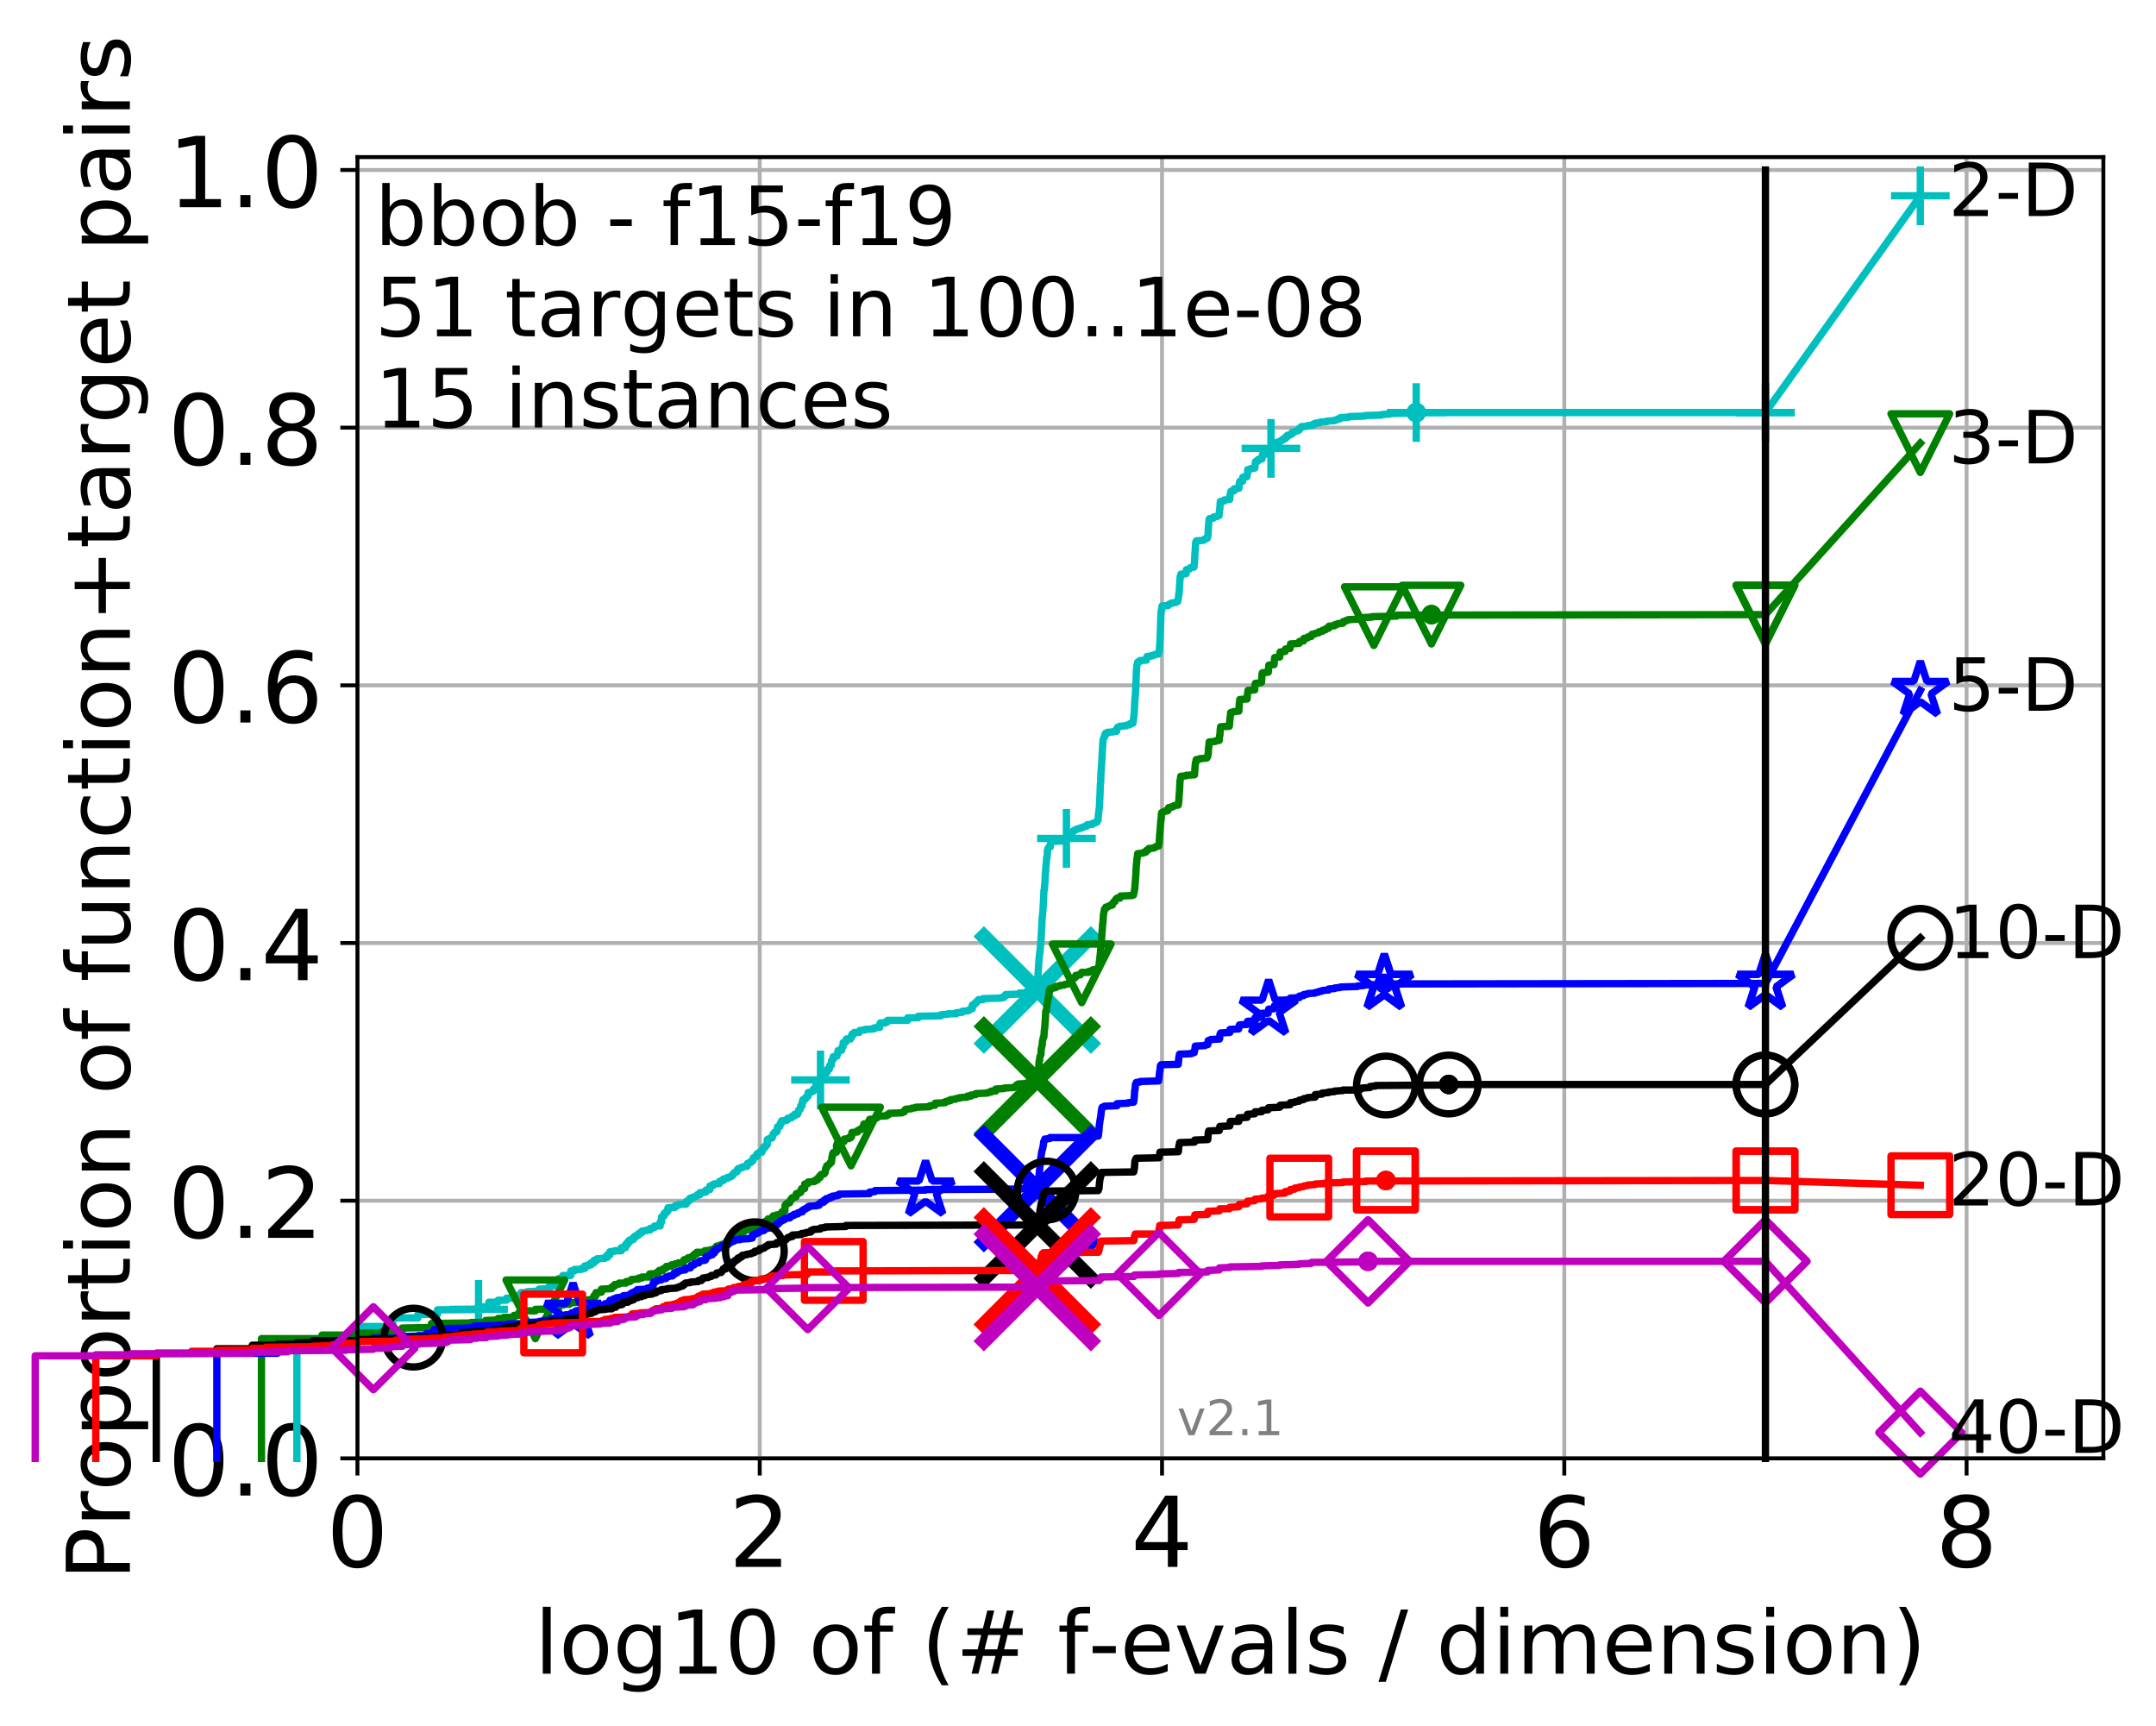 <?xml version="1.0" encoding="utf-8" standalone="no"?>
<!DOCTYPE svg PUBLIC "-//W3C//DTD SVG 1.1//EN"
  "http://www.w3.org/Graphics/SVG/1.1/DTD/svg11.dtd">
<!-- Created with matplotlib (http://matplotlib.org/) -->
<svg height="353pt" version="1.1" viewBox="0 0 441 353" width="441pt" xmlns="http://www.w3.org/2000/svg" xmlns:xlink="http://www.w3.org/1999/xlink">
 <defs>
  <style type="text/css">
*{stroke-linecap:butt;stroke-linejoin:round;}
  </style>
 </defs>
 <g id="figure_1">
  <g id="patch_1">
   <path d="M -0 353.222 
L 441.803 353.222 
L 441.803 0 
L -0 0 
z
" style="fill:#ffffff;"/>
  </g>
  <g id="axes_1">
   <g id="patch_2">
    <path d="M 73.113 298.245 
L 430.233 298.245 
L 430.233 32.133 
L 73.113 32.133 
z
" style="fill:#ffffff;"/>
   </g>
   <g id="matplotlib.axis_1">
    <g id="xtick_1">
     <g id="line2d_1">
      <path clip-path="url(#pdff136ea53)" d="M 73.113 298.245 
L 73.113 32.133 
" style="fill:none;stroke:#b0b0b0;stroke-linecap:square;stroke-width:0.8;"/>
     </g>
     <g id="line2d_2">
      <defs>
       <path d="M 0 0 
L 0 3.5 
" id="m326c7fefc6" style="stroke:#000000;stroke-width:0.8;"/>
      </defs>
      <g>
       <use style="stroke:#000000;stroke-width:0.8;" x="73.113" xlink:href="#m326c7fefc6" y="298.245"/>
      </g>
     </g>
     <g id="text_1">
      <!-- 0 -->
      <defs>
       <path d="M 31.781 66.406 
Q 24.172 66.406 20.328 58.906 
Q 16.5 51.422 16.5 36.375 
Q 16.5 21.391 20.328 13.891 
Q 24.172 6.391 31.781 6.391 
Q 39.453 6.391 43.281 13.891 
Q 47.125 21.391 47.125 36.375 
Q 47.125 51.422 43.281 58.906 
Q 39.453 66.406 31.781 66.406 
z
M 31.781 74.219 
Q 44.047 74.219 50.516 64.516 
Q 56.984 54.828 56.984 36.375 
Q 56.984 17.969 50.516 8.266 
Q 44.047 -1.422 31.781 -1.422 
Q 19.531 -1.422 13.062 8.266 
Q 6.594 17.969 6.594 36.375 
Q 6.594 54.828 13.062 64.516 
Q 19.531 74.219 31.781 74.219 
z
" id="DejaVuSans-30"/>
      </defs>
      <g transform="translate(66.751 320.442)scale(0.2 -0.2)">
       <use xlink:href="#DejaVuSans-30"/>
      </g>
     </g>
    </g>
    <g id="xtick_2">
     <g id="line2d_3">
      <path clip-path="url(#pdff136ea53)" d="M 155.399 298.245 
L 155.399 32.133 
" style="fill:none;stroke:#b0b0b0;stroke-linecap:square;stroke-width:0.8;"/>
     </g>
     <g id="line2d_4">
      <g>
       <use style="stroke:#000000;stroke-width:0.8;" x="155.399" xlink:href="#m326c7fefc6" y="298.245"/>
      </g>
     </g>
     <g id="text_2">
      <!-- 2 -->
      <defs>
       <path d="M 19.188 8.297 
L 53.609 8.297 
L 53.609 0 
L 7.328 0 
L 7.328 8.297 
Q 12.938 14.109 22.625 23.891 
Q 32.328 33.688 34.812 36.531 
Q 39.547 41.844 41.422 45.531 
Q 43.312 49.219 43.312 52.781 
Q 43.312 58.594 39.234 62.25 
Q 35.156 65.922 28.609 65.922 
Q 23.969 65.922 18.812 64.312 
Q 13.672 62.703 7.812 59.422 
L 7.812 69.391 
Q 13.766 71.781 18.938 73 
Q 24.125 74.219 28.422 74.219 
Q 39.75 74.219 46.484 68.547 
Q 53.219 62.891 53.219 53.422 
Q 53.219 48.922 51.531 44.891 
Q 49.859 40.875 45.406 35.406 
Q 44.188 33.984 37.641 27.219 
Q 31.109 20.453 19.188 8.297 
z
" id="DejaVuSans-32"/>
      </defs>
      <g transform="translate(149.037 320.442)scale(0.2 -0.2)">
       <use xlink:href="#DejaVuSans-32"/>
      </g>
     </g>
    </g>
    <g id="xtick_3">
     <g id="line2d_5">
      <path clip-path="url(#pdff136ea53)" d="M 237.685 298.245 
L 237.685 32.133 
" style="fill:none;stroke:#b0b0b0;stroke-linecap:square;stroke-width:0.8;"/>
     </g>
     <g id="line2d_6">
      <g>
       <use style="stroke:#000000;stroke-width:0.8;" x="237.685" xlink:href="#m326c7fefc6" y="298.245"/>
      </g>
     </g>
     <g id="text_3">
      <!-- 4 -->
      <defs>
       <path d="M 37.797 64.312 
L 12.891 25.391 
L 37.797 25.391 
z
M 35.203 72.906 
L 47.609 72.906 
L 47.609 25.391 
L 58.016 25.391 
L 58.016 17.188 
L 47.609 17.188 
L 47.609 0 
L 37.797 0 
L 37.797 17.188 
L 4.891 17.188 
L 4.891 26.703 
z
" id="DejaVuSans-34"/>
      </defs>
      <g transform="translate(231.322 320.442)scale(0.2 -0.2)">
       <use xlink:href="#DejaVuSans-34"/>
      </g>
     </g>
    </g>
    <g id="xtick_4">
     <g id="line2d_7">
      <path clip-path="url(#pdff136ea53)" d="M 319.97 298.245 
L 319.97 32.133 
" style="fill:none;stroke:#b0b0b0;stroke-linecap:square;stroke-width:0.8;"/>
     </g>
     <g id="line2d_8">
      <g>
       <use style="stroke:#000000;stroke-width:0.8;" x="319.97" xlink:href="#m326c7fefc6" y="298.245"/>
      </g>
     </g>
     <g id="text_4">
      <!-- 6 -->
      <defs>
       <path d="M 33.016 40.375 
Q 26.375 40.375 22.484 35.828 
Q 18.609 31.297 18.609 23.391 
Q 18.609 15.531 22.484 10.953 
Q 26.375 6.391 33.016 6.391 
Q 39.656 6.391 43.531 10.953 
Q 47.406 15.531 47.406 23.391 
Q 47.406 31.297 43.531 35.828 
Q 39.656 40.375 33.016 40.375 
z
M 52.594 71.297 
L 52.594 62.312 
Q 48.875 64.062 45.094 64.984 
Q 41.312 65.922 37.594 65.922 
Q 27.828 65.922 22.672 59.328 
Q 17.531 52.734 16.797 39.406 
Q 19.672 43.656 24.016 45.922 
Q 28.375 48.188 33.594 48.188 
Q 44.578 48.188 50.953 41.516 
Q 57.328 34.859 57.328 23.391 
Q 57.328 12.156 50.688 5.359 
Q 44.047 -1.422 33.016 -1.422 
Q 20.359 -1.422 13.672 8.266 
Q 6.984 17.969 6.984 36.375 
Q 6.984 53.656 15.188 63.938 
Q 23.391 74.219 37.203 74.219 
Q 40.922 74.219 44.703 73.484 
Q 48.484 72.75 52.594 71.297 
z
" id="DejaVuSans-36"/>
      </defs>
      <g transform="translate(313.608 320.442)scale(0.2 -0.2)">
       <use xlink:href="#DejaVuSans-36"/>
      </g>
     </g>
    </g>
    <g id="xtick_5">
     <g id="line2d_9">
      <path clip-path="url(#pdff136ea53)" d="M 402.256 298.245 
L 402.256 32.133 
" style="fill:none;stroke:#b0b0b0;stroke-linecap:square;stroke-width:0.8;"/>
     </g>
     <g id="line2d_10">
      <g>
       <use style="stroke:#000000;stroke-width:0.8;" x="402.256" xlink:href="#m326c7fefc6" y="298.245"/>
      </g>
     </g>
     <g id="text_5">
      <!-- 8 -->
      <defs>
       <path d="M 31.781 34.625 
Q 24.75 34.625 20.719 30.859 
Q 16.703 27.094 16.703 20.516 
Q 16.703 13.922 20.719 10.156 
Q 24.75 6.391 31.781 6.391 
Q 38.812 6.391 42.859 10.172 
Q 46.922 13.969 46.922 20.516 
Q 46.922 27.094 42.891 30.859 
Q 38.875 34.625 31.781 34.625 
z
M 21.922 38.812 
Q 15.578 40.375 12.031 44.719 
Q 8.5 49.078 8.5 55.328 
Q 8.5 64.062 14.719 69.141 
Q 20.953 74.219 31.781 74.219 
Q 42.672 74.219 48.875 69.141 
Q 55.078 64.062 55.078 55.328 
Q 55.078 49.078 51.531 44.719 
Q 48 40.375 41.703 38.812 
Q 48.828 37.156 52.797 32.312 
Q 56.781 27.484 56.781 20.516 
Q 56.781 9.906 50.312 4.234 
Q 43.844 -1.422 31.781 -1.422 
Q 19.734 -1.422 13.25 4.234 
Q 6.781 9.906 6.781 20.516 
Q 6.781 27.484 10.781 32.312 
Q 14.797 37.156 21.922 38.812 
z
M 18.312 54.391 
Q 18.312 48.734 21.844 45.562 
Q 25.391 42.391 31.781 42.391 
Q 38.141 42.391 41.719 45.562 
Q 45.312 48.734 45.312 54.391 
Q 45.312 60.062 41.719 63.234 
Q 38.141 66.406 31.781 66.406 
Q 25.391 66.406 21.844 63.234 
Q 18.312 60.062 18.312 54.391 
z
" id="DejaVuSans-38"/>
      </defs>
      <g transform="translate(395.894 320.442)scale(0.2 -0.2)">
       <use xlink:href="#DejaVuSans-38"/>
      </g>
     </g>
    </g>
    <g id="text_6">
     <!-- log10 of (# f-evals / dimension) -->
     <defs>
      <path d="M 9.422 75.984 
L 18.406 75.984 
L 18.406 0 
L 9.422 0 
z
" id="DejaVuSans-6c"/>
      <path d="M 30.609 48.391 
Q 23.391 48.391 19.188 42.75 
Q 14.984 37.109 14.984 27.297 
Q 14.984 17.484 19.156 11.844 
Q 23.344 6.203 30.609 6.203 
Q 37.797 6.203 41.984 11.859 
Q 46.188 17.531 46.188 27.297 
Q 46.188 37.016 41.984 42.703 
Q 37.797 48.391 30.609 48.391 
z
M 30.609 56 
Q 42.328 56 49.016 48.375 
Q 55.719 40.766 55.719 27.297 
Q 55.719 13.875 49.016 6.219 
Q 42.328 -1.422 30.609 -1.422 
Q 18.844 -1.422 12.172 6.219 
Q 5.516 13.875 5.516 27.297 
Q 5.516 40.766 12.172 48.375 
Q 18.844 56 30.609 56 
z
" id="DejaVuSans-6f"/>
      <path d="M 45.406 27.984 
Q 45.406 37.75 41.375 43.109 
Q 37.359 48.484 30.078 48.484 
Q 22.859 48.484 18.828 43.109 
Q 14.797 37.75 14.797 27.984 
Q 14.797 18.266 18.828 12.891 
Q 22.859 7.516 30.078 7.516 
Q 37.359 7.516 41.375 12.891 
Q 45.406 18.266 45.406 27.984 
z
M 54.391 6.781 
Q 54.391 -7.172 48.188 -13.984 
Q 42 -20.797 29.203 -20.797 
Q 24.469 -20.797 20.266 -20.094 
Q 16.062 -19.391 12.109 -17.922 
L 12.109 -9.188 
Q 16.062 -11.328 19.922 -12.344 
Q 23.781 -13.375 27.781 -13.375 
Q 36.625 -13.375 41.016 -8.766 
Q 45.406 -4.156 45.406 5.172 
L 45.406 9.625 
Q 42.625 4.781 38.281 2.391 
Q 33.938 0 27.875 0 
Q 17.828 0 11.672 7.656 
Q 5.516 15.328 5.516 27.984 
Q 5.516 40.672 11.672 48.328 
Q 17.828 56 27.875 56 
Q 33.938 56 38.281 53.609 
Q 42.625 51.219 45.406 46.391 
L 45.406 54.688 
L 54.391 54.688 
z
" id="DejaVuSans-67"/>
      <path d="M 12.406 8.297 
L 28.516 8.297 
L 28.516 63.922 
L 10.984 60.406 
L 10.984 69.391 
L 28.422 72.906 
L 38.281 72.906 
L 38.281 8.297 
L 54.391 8.297 
L 54.391 0 
L 12.406 0 
z
" id="DejaVuSans-31"/>
      <path id="DejaVuSans-20"/>
      <path d="M 37.109 75.984 
L 37.109 68.5 
L 28.516 68.5 
Q 23.688 68.5 21.797 66.547 
Q 19.922 64.594 19.922 59.516 
L 19.922 54.688 
L 34.719 54.688 
L 34.719 47.703 
L 19.922 47.703 
L 19.922 0 
L 10.891 0 
L 10.891 47.703 
L 2.297 47.703 
L 2.297 54.688 
L 10.891 54.688 
L 10.891 58.5 
Q 10.891 67.625 15.141 71.797 
Q 19.391 75.984 28.609 75.984 
z
" id="DejaVuSans-66"/>
      <path d="M 31 75.875 
Q 24.469 64.656 21.281 53.656 
Q 18.109 42.672 18.109 31.391 
Q 18.109 20.125 21.312 9.062 
Q 24.516 -2 31 -13.188 
L 23.188 -13.188 
Q 15.875 -1.703 12.234 9.375 
Q 8.594 20.453 8.594 31.391 
Q 8.594 42.281 12.203 53.312 
Q 15.828 64.359 23.188 75.875 
z
" id="DejaVuSans-28"/>
      <path d="M 51.125 44 
L 36.922 44 
L 32.812 27.688 
L 47.125 27.688 
z
M 43.797 71.781 
L 38.719 51.516 
L 52.984 51.516 
L 58.109 71.781 
L 65.922 71.781 
L 60.891 51.516 
L 76.125 51.516 
L 76.125 44 
L 58.984 44 
L 54.984 27.688 
L 70.516 27.688 
L 70.516 20.219 
L 53.078 20.219 
L 48 0 
L 40.188 0 
L 45.219 20.219 
L 30.906 20.219 
L 25.875 0 
L 18.016 0 
L 23.094 20.219 
L 7.719 20.219 
L 7.719 27.688 
L 24.906 27.688 
L 29 44 
L 13.281 44 
L 13.281 51.516 
L 30.906 51.516 
L 35.891 71.781 
z
" id="DejaVuSans-23"/>
      <path d="M 4.891 31.391 
L 31.203 31.391 
L 31.203 23.391 
L 4.891 23.391 
z
" id="DejaVuSans-2d"/>
      <path d="M 56.203 29.594 
L 56.203 25.203 
L 14.891 25.203 
Q 15.484 15.922 20.484 11.062 
Q 25.484 6.203 34.422 6.203 
Q 39.594 6.203 44.453 7.469 
Q 49.312 8.734 54.109 11.281 
L 54.109 2.781 
Q 49.266 0.734 44.188 -0.344 
Q 39.109 -1.422 33.891 -1.422 
Q 20.797 -1.422 13.156 6.188 
Q 5.516 13.812 5.516 26.812 
Q 5.516 40.234 12.766 48.109 
Q 20.016 56 32.328 56 
Q 43.359 56 49.781 48.891 
Q 56.203 41.797 56.203 29.594 
z
M 47.219 32.234 
Q 47.125 39.594 43.094 43.984 
Q 39.062 48.391 32.422 48.391 
Q 24.906 48.391 20.391 44.141 
Q 15.875 39.891 15.188 32.172 
z
" id="DejaVuSans-65"/>
      <path d="M 2.984 54.688 
L 12.5 54.688 
L 29.594 8.797 
L 46.688 54.688 
L 56.203 54.688 
L 35.688 0 
L 23.484 0 
z
" id="DejaVuSans-76"/>
      <path d="M 34.281 27.484 
Q 23.391 27.484 19.188 25 
Q 14.984 22.516 14.984 16.5 
Q 14.984 11.719 18.141 8.906 
Q 21.297 6.109 26.703 6.109 
Q 34.188 6.109 38.703 11.406 
Q 43.219 16.703 43.219 25.484 
L 43.219 27.484 
z
M 52.203 31.203 
L 52.203 0 
L 43.219 0 
L 43.219 8.297 
Q 40.141 3.328 35.547 0.953 
Q 30.953 -1.422 24.312 -1.422 
Q 15.922 -1.422 10.953 3.297 
Q 6 8.016 6 15.922 
Q 6 25.141 12.172 29.828 
Q 18.359 34.516 30.609 34.516 
L 43.219 34.516 
L 43.219 35.406 
Q 43.219 41.609 39.141 45 
Q 35.062 48.391 27.688 48.391 
Q 23 48.391 18.547 47.266 
Q 14.109 46.141 10.016 43.891 
L 10.016 52.203 
Q 14.938 54.109 19.578 55.047 
Q 24.219 56 28.609 56 
Q 40.484 56 46.344 49.844 
Q 52.203 43.703 52.203 31.203 
z
" id="DejaVuSans-61"/>
      <path d="M 44.281 53.078 
L 44.281 44.578 
Q 40.484 46.531 36.375 47.5 
Q 32.281 48.484 27.875 48.484 
Q 21.188 48.484 17.844 46.438 
Q 14.5 44.391 14.5 40.281 
Q 14.5 37.156 16.891 35.375 
Q 19.281 33.594 26.516 31.984 
L 29.594 31.297 
Q 39.156 29.25 43.188 25.516 
Q 47.219 21.781 47.219 15.094 
Q 47.219 7.469 41.188 3.016 
Q 35.156 -1.422 24.609 -1.422 
Q 20.219 -1.422 15.453 -0.562 
Q 10.688 0.297 5.422 2 
L 5.422 11.281 
Q 10.406 8.688 15.234 7.391 
Q 20.062 6.109 24.812 6.109 
Q 31.156 6.109 34.562 8.281 
Q 37.984 10.453 37.984 14.406 
Q 37.984 18.062 35.516 20.016 
Q 33.062 21.969 24.703 23.781 
L 21.578 24.516 
Q 13.234 26.266 9.516 29.906 
Q 5.812 33.547 5.812 39.891 
Q 5.812 47.609 11.281 51.797 
Q 16.75 56 26.812 56 
Q 31.781 56 36.172 55.266 
Q 40.578 54.547 44.281 53.078 
z
" id="DejaVuSans-73"/>
      <path d="M 25.391 72.906 
L 33.688 72.906 
L 8.297 -9.281 
L 0 -9.281 
z
" id="DejaVuSans-2f"/>
      <path d="M 45.406 46.391 
L 45.406 75.984 
L 54.391 75.984 
L 54.391 0 
L 45.406 0 
L 45.406 8.203 
Q 42.578 3.328 38.25 0.953 
Q 33.938 -1.422 27.875 -1.422 
Q 17.969 -1.422 11.734 6.484 
Q 5.516 14.406 5.516 27.297 
Q 5.516 40.188 11.734 48.094 
Q 17.969 56 27.875 56 
Q 33.938 56 38.25 53.625 
Q 42.578 51.266 45.406 46.391 
z
M 14.797 27.297 
Q 14.797 17.391 18.875 11.75 
Q 22.953 6.109 30.078 6.109 
Q 37.203 6.109 41.297 11.75 
Q 45.406 17.391 45.406 27.297 
Q 45.406 37.203 41.297 42.844 
Q 37.203 48.484 30.078 48.484 
Q 22.953 48.484 18.875 42.844 
Q 14.797 37.203 14.797 27.297 
z
" id="DejaVuSans-64"/>
      <path d="M 9.422 54.688 
L 18.406 54.688 
L 18.406 0 
L 9.422 0 
z
M 9.422 75.984 
L 18.406 75.984 
L 18.406 64.594 
L 9.422 64.594 
z
" id="DejaVuSans-69"/>
      <path d="M 52 44.188 
Q 55.375 50.25 60.062 53.125 
Q 64.75 56 71.094 56 
Q 79.641 56 84.281 50.016 
Q 88.922 44.047 88.922 33.016 
L 88.922 0 
L 79.891 0 
L 79.891 32.719 
Q 79.891 40.578 77.094 44.375 
Q 74.312 48.188 68.609 48.188 
Q 61.625 48.188 57.562 43.547 
Q 53.516 38.922 53.516 30.906 
L 53.516 0 
L 44.484 0 
L 44.484 32.719 
Q 44.484 40.625 41.703 44.406 
Q 38.922 48.188 33.109 48.188 
Q 26.219 48.188 22.156 43.531 
Q 18.109 38.875 18.109 30.906 
L 18.109 0 
L 9.078 0 
L 9.078 54.688 
L 18.109 54.688 
L 18.109 46.188 
Q 21.188 51.219 25.484 53.609 
Q 29.781 56 35.688 56 
Q 41.656 56 45.828 52.969 
Q 50 49.953 52 44.188 
z
" id="DejaVuSans-6d"/>
      <path d="M 54.891 33.016 
L 54.891 0 
L 45.906 0 
L 45.906 32.719 
Q 45.906 40.484 42.875 44.328 
Q 39.844 48.188 33.797 48.188 
Q 26.516 48.188 22.312 43.547 
Q 18.109 38.922 18.109 30.906 
L 18.109 0 
L 9.078 0 
L 9.078 54.688 
L 18.109 54.688 
L 18.109 46.188 
Q 21.344 51.125 25.703 53.562 
Q 30.078 56 35.797 56 
Q 45.219 56 50.047 50.172 
Q 54.891 44.344 54.891 33.016 
z
" id="DejaVuSans-6e"/>
      <path d="M 8.016 75.875 
L 15.828 75.875 
Q 23.141 64.359 26.781 53.312 
Q 30.422 42.281 30.422 31.391 
Q 30.422 20.453 26.781 9.375 
Q 23.141 -1.703 15.828 -13.188 
L 8.016 -13.188 
Q 14.5 -2 17.703 9.062 
Q 20.906 20.125 20.906 31.391 
Q 20.906 42.672 17.703 53.656 
Q 14.5 64.656 8.016 75.875 
z
" id="DejaVuSans-29"/>
     </defs>
     <g transform="translate(109.328 342.279)scale(0.18 -0.18)">
      <use xlink:href="#DejaVuSans-6c"/>
      <use x="27.783" xlink:href="#DejaVuSans-6f"/>
      <use x="88.965" xlink:href="#DejaVuSans-67"/>
      <use x="152.441" xlink:href="#DejaVuSans-31"/>
      <use x="216.064" xlink:href="#DejaVuSans-30"/>
      <use x="279.688" xlink:href="#DejaVuSans-20"/>
      <use x="311.475" xlink:href="#DejaVuSans-6f"/>
      <use x="372.656" xlink:href="#DejaVuSans-66"/>
      <use x="407.861" xlink:href="#DejaVuSans-20"/>
      <use x="439.648" xlink:href="#DejaVuSans-28"/>
      <use x="478.662" xlink:href="#DejaVuSans-23"/>
      <use x="562.451" xlink:href="#DejaVuSans-20"/>
      <use x="594.238" xlink:href="#DejaVuSans-66"/>
      <use x="629.365" xlink:href="#DejaVuSans-2d"/>
      <use x="665.449" xlink:href="#DejaVuSans-65"/>
      <use x="726.973" xlink:href="#DejaVuSans-76"/>
      <use x="786.152" xlink:href="#DejaVuSans-61"/>
      <use x="847.432" xlink:href="#DejaVuSans-6c"/>
      <use x="875.215" xlink:href="#DejaVuSans-73"/>
      <use x="927.314" xlink:href="#DejaVuSans-20"/>
      <use x="959.102" xlink:href="#DejaVuSans-2f"/>
      <use x="992.793" xlink:href="#DejaVuSans-20"/>
      <use x="1024.58" xlink:href="#DejaVuSans-64"/>
      <use x="1088.057" xlink:href="#DejaVuSans-69"/>
      <use x="1115.84" xlink:href="#DejaVuSans-6d"/>
      <use x="1213.252" xlink:href="#DejaVuSans-65"/>
      <use x="1274.775" xlink:href="#DejaVuSans-6e"/>
      <use x="1338.154" xlink:href="#DejaVuSans-73"/>
      <use x="1390.254" xlink:href="#DejaVuSans-69"/>
      <use x="1418.037" xlink:href="#DejaVuSans-6f"/>
      <use x="1479.219" xlink:href="#DejaVuSans-6e"/>
      <use x="1542.598" xlink:href="#DejaVuSans-29"/>
     </g>
    </g>
   </g>
   <g id="matplotlib.axis_2">
    <g id="ytick_1">
     <g id="line2d_11">
      <path clip-path="url(#pdff136ea53)" d="M 73.113 298.245 
L 430.233 298.245 
" style="fill:none;stroke:#b0b0b0;stroke-linecap:square;stroke-width:0.8;"/>
     </g>
     <g id="line2d_12">
      <defs>
       <path d="M 0 0 
L -3.5 0 
" id="m15672de521" style="stroke:#000000;stroke-width:0.8;"/>
      </defs>
      <g>
       <use style="stroke:#000000;stroke-width:0.8;" x="73.113" xlink:href="#m15672de521" y="298.245"/>
      </g>
     </g>
     <g id="text_7">
      <!-- 0.0 -->
      <defs>
       <path d="M 10.688 12.406 
L 21 12.406 
L 21 0 
L 10.688 0 
z
" id="DejaVuSans-2e"/>
      </defs>
      <g transform="translate(34.307 305.844)scale(0.2 -0.2)">
       <use xlink:href="#DejaVuSans-30"/>
       <use x="63.623" xlink:href="#DejaVuSans-2e"/>
       <use x="95.41" xlink:href="#DejaVuSans-30"/>
      </g>
     </g>
    </g>
    <g id="ytick_2">
     <g id="line2d_13">
      <path clip-path="url(#pdff136ea53)" d="M 73.113 245.55 
L 430.233 245.55 
" style="fill:none;stroke:#b0b0b0;stroke-linecap:square;stroke-width:0.8;"/>
     </g>
     <g id="line2d_14">
      <g>
       <use style="stroke:#000000;stroke-width:0.8;" x="73.113" xlink:href="#m15672de521" y="245.55"/>
      </g>
     </g>
     <g id="text_8">
      <!-- 0.2 -->
      <g transform="translate(34.307 253.148)scale(0.2 -0.2)">
       <use xlink:href="#DejaVuSans-30"/>
       <use x="63.623" xlink:href="#DejaVuSans-2e"/>
       <use x="95.41" xlink:href="#DejaVuSans-32"/>
      </g>
     </g>
    </g>
    <g id="ytick_3">
     <g id="line2d_15">
      <path clip-path="url(#pdff136ea53)" d="M 73.113 192.854 
L 430.233 192.854 
" style="fill:none;stroke:#b0b0b0;stroke-linecap:square;stroke-width:0.8;"/>
     </g>
     <g id="line2d_16">
      <g>
       <use style="stroke:#000000;stroke-width:0.8;" x="73.113" xlink:href="#m15672de521" y="192.854"/>
      </g>
     </g>
     <g id="text_9">
      <!-- 0.4 -->
      <g transform="translate(34.307 200.453)scale(0.2 -0.2)">
       <use xlink:href="#DejaVuSans-30"/>
       <use x="63.623" xlink:href="#DejaVuSans-2e"/>
       <use x="95.41" xlink:href="#DejaVuSans-34"/>
      </g>
     </g>
    </g>
    <g id="ytick_4">
     <g id="line2d_17">
      <path clip-path="url(#pdff136ea53)" d="M 73.113 140.159 
L 430.233 140.159 
" style="fill:none;stroke:#b0b0b0;stroke-linecap:square;stroke-width:0.8;"/>
     </g>
     <g id="line2d_18">
      <g>
       <use style="stroke:#000000;stroke-width:0.8;" x="73.113" xlink:href="#m15672de521" y="140.159"/>
      </g>
     </g>
     <g id="text_10">
      <!-- 0.6 -->
      <g transform="translate(34.307 147.757)scale(0.2 -0.2)">
       <use xlink:href="#DejaVuSans-30"/>
       <use x="63.623" xlink:href="#DejaVuSans-2e"/>
       <use x="95.41" xlink:href="#DejaVuSans-36"/>
      </g>
     </g>
    </g>
    <g id="ytick_5">
     <g id="line2d_19">
      <path clip-path="url(#pdff136ea53)" d="M 73.113 87.464 
L 430.233 87.464 
" style="fill:none;stroke:#b0b0b0;stroke-linecap:square;stroke-width:0.8;"/>
     </g>
     <g id="line2d_20">
      <g>
       <use style="stroke:#000000;stroke-width:0.8;" x="73.113" xlink:href="#m15672de521" y="87.464"/>
      </g>
     </g>
     <g id="text_11">
      <!-- 0.8 -->
      <g transform="translate(34.307 95.062)scale(0.2 -0.2)">
       <use xlink:href="#DejaVuSans-30"/>
       <use x="63.623" xlink:href="#DejaVuSans-2e"/>
       <use x="95.41" xlink:href="#DejaVuSans-38"/>
      </g>
     </g>
    </g>
    <g id="ytick_6">
     <g id="line2d_21">
      <path clip-path="url(#pdff136ea53)" d="M 73.113 34.768 
L 430.233 34.768 
" style="fill:none;stroke:#b0b0b0;stroke-linecap:square;stroke-width:0.8;"/>
     </g>
     <g id="line2d_22">
      <g>
       <use style="stroke:#000000;stroke-width:0.8;" x="73.113" xlink:href="#m15672de521" y="34.768"/>
      </g>
     </g>
     <g id="text_12">
      <!-- 1.0 -->
      <g transform="translate(34.307 42.367)scale(0.2 -0.2)">
       <use xlink:href="#DejaVuSans-31"/>
       <use x="63.623" xlink:href="#DejaVuSans-2e"/>
       <use x="95.41" xlink:href="#DejaVuSans-30"/>
      </g>
     </g>
    </g>
    <g id="text_13">
     <!-- Proportion of function+target pairs -->
     <defs>
      <path d="M 19.672 64.797 
L 19.672 37.406 
L 32.078 37.406 
Q 38.969 37.406 42.719 40.969 
Q 46.484 44.531 46.484 51.125 
Q 46.484 57.672 42.719 61.234 
Q 38.969 64.797 32.078 64.797 
z
M 9.812 72.906 
L 32.078 72.906 
Q 44.344 72.906 50.609 67.359 
Q 56.891 61.812 56.891 51.125 
Q 56.891 40.328 50.609 34.812 
Q 44.344 29.297 32.078 29.297 
L 19.672 29.297 
L 19.672 0 
L 9.812 0 
z
" id="DejaVuSans-50"/>
      <path d="M 41.109 46.297 
Q 39.594 47.172 37.812 47.578 
Q 36.031 48 33.891 48 
Q 26.266 48 22.188 43.047 
Q 18.109 38.094 18.109 28.812 
L 18.109 0 
L 9.078 0 
L 9.078 54.688 
L 18.109 54.688 
L 18.109 46.188 
Q 20.953 51.172 25.484 53.578 
Q 30.031 56 36.531 56 
Q 37.453 56 38.578 55.875 
Q 39.703 55.766 41.062 55.516 
z
" id="DejaVuSans-72"/>
      <path d="M 18.109 8.203 
L 18.109 -20.797 
L 9.078 -20.797 
L 9.078 54.688 
L 18.109 54.688 
L 18.109 46.391 
Q 20.953 51.266 25.266 53.625 
Q 29.594 56 35.594 56 
Q 45.562 56 51.781 48.094 
Q 58.016 40.188 58.016 27.297 
Q 58.016 14.406 51.781 6.484 
Q 45.562 -1.422 35.594 -1.422 
Q 29.594 -1.422 25.266 0.953 
Q 20.953 3.328 18.109 8.203 
z
M 48.688 27.297 
Q 48.688 37.203 44.609 42.844 
Q 40.531 48.484 33.406 48.484 
Q 26.266 48.484 22.188 42.844 
Q 18.109 37.203 18.109 27.297 
Q 18.109 17.391 22.188 11.75 
Q 26.266 6.109 33.406 6.109 
Q 40.531 6.109 44.609 11.75 
Q 48.688 17.391 48.688 27.297 
z
" id="DejaVuSans-70"/>
      <path d="M 18.312 70.219 
L 18.312 54.688 
L 36.812 54.688 
L 36.812 47.703 
L 18.312 47.703 
L 18.312 18.016 
Q 18.312 11.328 20.141 9.422 
Q 21.969 7.516 27.594 7.516 
L 36.812 7.516 
L 36.812 0 
L 27.594 0 
Q 17.188 0 13.234 3.875 
Q 9.281 7.766 9.281 18.016 
L 9.281 47.703 
L 2.688 47.703 
L 2.688 54.688 
L 9.281 54.688 
L 9.281 70.219 
z
" id="DejaVuSans-74"/>
      <path d="M 8.5 21.578 
L 8.5 54.688 
L 17.484 54.688 
L 17.484 21.922 
Q 17.484 14.156 20.5 10.266 
Q 23.531 6.391 29.594 6.391 
Q 36.859 6.391 41.078 11.031 
Q 45.312 15.672 45.312 23.688 
L 45.312 54.688 
L 54.297 54.688 
L 54.297 0 
L 45.312 0 
L 45.312 8.406 
Q 42.047 3.422 37.719 1 
Q 33.406 -1.422 27.688 -1.422 
Q 18.266 -1.422 13.375 4.438 
Q 8.5 10.297 8.5 21.578 
z
M 31.109 56 
z
" id="DejaVuSans-75"/>
      <path d="M 48.781 52.594 
L 48.781 44.188 
Q 44.969 46.297 41.141 47.344 
Q 37.312 48.391 33.406 48.391 
Q 24.656 48.391 19.812 42.844 
Q 14.984 37.312 14.984 27.297 
Q 14.984 17.281 19.812 11.734 
Q 24.656 6.203 33.406 6.203 
Q 37.312 6.203 41.141 7.25 
Q 44.969 8.297 48.781 10.406 
L 48.781 2.094 
Q 45.016 0.344 40.984 -0.531 
Q 36.969 -1.422 32.422 -1.422 
Q 20.062 -1.422 12.781 6.344 
Q 5.516 14.109 5.516 27.297 
Q 5.516 40.672 12.859 48.328 
Q 20.219 56 33.016 56 
Q 37.156 56 41.109 55.141 
Q 45.062 54.297 48.781 52.594 
z
" id="DejaVuSans-63"/>
      <path d="M 46 62.703 
L 46 35.5 
L 73.188 35.5 
L 73.188 27.203 
L 46 27.203 
L 46 0 
L 37.797 0 
L 37.797 27.203 
L 10.594 27.203 
L 10.594 35.5 
L 37.797 35.5 
L 37.797 62.703 
z
" id="DejaVuSans-2b"/>
     </defs>
     <g transform="translate(26.564 323.179)rotate(-90)scale(0.18 -0.18)">
      <use xlink:href="#DejaVuSans-50"/>
      <use x="60.287" xlink:href="#DejaVuSans-72"/>
      <use x="101.369" xlink:href="#DejaVuSans-6f"/>
      <use x="162.551" xlink:href="#DejaVuSans-70"/>
      <use x="226.027" xlink:href="#DejaVuSans-6f"/>
      <use x="287.209" xlink:href="#DejaVuSans-72"/>
      <use x="328.322" xlink:href="#DejaVuSans-74"/>
      <use x="367.531" xlink:href="#DejaVuSans-69"/>
      <use x="395.314" xlink:href="#DejaVuSans-6f"/>
      <use x="456.496" xlink:href="#DejaVuSans-6e"/>
      <use x="519.875" xlink:href="#DejaVuSans-20"/>
      <use x="551.662" xlink:href="#DejaVuSans-6f"/>
      <use x="612.844" xlink:href="#DejaVuSans-66"/>
      <use x="648.049" xlink:href="#DejaVuSans-20"/>
      <use x="679.836" xlink:href="#DejaVuSans-66"/>
      <use x="715.041" xlink:href="#DejaVuSans-75"/>
      <use x="778.42" xlink:href="#DejaVuSans-6e"/>
      <use x="841.799" xlink:href="#DejaVuSans-63"/>
      <use x="896.779" xlink:href="#DejaVuSans-74"/>
      <use x="935.988" xlink:href="#DejaVuSans-69"/>
      <use x="963.771" xlink:href="#DejaVuSans-6f"/>
      <use x="1024.953" xlink:href="#DejaVuSans-6e"/>
      <use x="1088.332" xlink:href="#DejaVuSans-2b"/>
      <use x="1172.121" xlink:href="#DejaVuSans-74"/>
      <use x="1211.33" xlink:href="#DejaVuSans-61"/>
      <use x="1272.609" xlink:href="#DejaVuSans-72"/>
      <use x="1313.707" xlink:href="#DejaVuSans-67"/>
      <use x="1377.184" xlink:href="#DejaVuSans-65"/>
      <use x="1438.707" xlink:href="#DejaVuSans-74"/>
      <use x="1477.916" xlink:href="#DejaVuSans-20"/>
      <use x="1509.703" xlink:href="#DejaVuSans-70"/>
      <use x="1573.18" xlink:href="#DejaVuSans-61"/>
      <use x="1634.459" xlink:href="#DejaVuSans-69"/>
      <use x="1662.242" xlink:href="#DejaVuSans-72"/>
      <use x="1703.355" xlink:href="#DejaVuSans-73"/>
     </g>
    </g>
   </g>
   <g id="line2d_23">
    <defs>
     <path d="M 0 1.5 
C 0.398 1.5 0.779 1.342 1.061 1.061 
C 1.342 0.779 1.5 0.398 1.5 0 
C 1.5 -0.398 1.342 -0.779 1.061 -1.061 
C 0.779 -1.342 0.398 -1.5 0 -1.5 
C -0.398 -1.5 -0.779 -1.342 -1.061 -1.061 
C -1.342 -0.779 -1.5 -0.398 -1.5 0 
C -1.5 0.398 -1.342 0.779 -1.061 1.061 
C -0.779 1.342 -0.398 1.5 0 1.5 
z
" id="m756ff0826d" style="stroke:#00bfbf;"/>
    </defs>
    <g>
     <use style="fill:#00bfbf;stroke:#00bfbf;" x="289.689" xlink:href="#m756ff0826d" y="84.364"/>
     <use style="fill:#00bfbf;stroke:#00bfbf;" x="289.689" xlink:href="#m756ff0826d" y="84.364"/>
    </g>
   </g>
   <g id="line2d_24">
    <path d="M 60.728 298.245 
L 60.728 274.481 
L 73.113 274.481 
L 73.113 271.278 
L 80.358 271.278 
L 80.358 269.521 
L 85.499 269.521 
L 85.499 268.798 
L 89.486 268.798 
L 89.486 267.868 
L 97.884 267.765 
L 97.884 267.248 
L 99.988 267.248 
L 99.988 266.318 
L 101.871 266.318 
L 101.871 265.905 
L 103.574 265.905 
L 103.574 265.492 
L 105.129 265.492 
L 105.129 264.975 
L 106.559 264.975 
L 106.559 264.355 
L 107.883 264.355 
L 107.883 264.148 
L 110.269 264.045 
L 110.269 263.632 
L 112.374 263.528 
L 112.374 263.012 
L 113.34 263.012 
L 113.34 262.495 
L 114.256 262.495 
L 114.256 261.462 
L 115.128 261.462 
L 115.128 260.842 
L 116.753 260.842 
L 116.753 259.912 
L 117.514 259.912 
L 117.514 259.602 
L 118.944 259.602 
L 118.944 259.395 
L 119.618 259.395 
L 119.618 258.879 
L 120.268 258.879 
L 120.268 258.672 
L 120.895 258.672 
L 120.895 258.259 
L 121.501 258.259 
L 121.501 257.742 
L 122.087 257.742 
L 122.087 257.432 
L 123.738 257.329 
L 123.738 257.122 
L 124.255 257.122 
L 124.255 256.606 
L 124.759 256.606 
L 124.759 255.986 
L 125.725 255.882 
L 125.725 255.779 
L 127.083 255.779 
L 127.083 255.159 
L 127.934 255.159 
L 127.934 254.539 
L 128.344 254.539 
L 128.344 254.023 
L 128.746 254.023 
L 128.746 253.609 
L 129.523 253.506 
L 129.523 253.093 
L 129.899 253.093 
L 129.899 252.783 
L 130.268 252.783 
L 130.268 252.576 
L 130.629 252.576 
L 130.629 252.266 
L 130.982 252.266 
L 130.982 252.059 
L 131.329 252.059 
L 131.329 251.749 
L 132.332 251.646 
L 132.332 251.543 
L 132.97 251.543 
L 132.97 251.233 
L 133.586 251.129 
L 133.586 251.026 
L 133.886 251.026 
L 133.886 250.716 
L 135.039 250.716 
L 135.039 249.89 
L 135.317 249.89 
L 135.317 248.856 
L 135.589 248.856 
L 135.589 248.65 
L 135.858 248.65 
L 135.858 248.133 
L 136.123 248.133 
L 136.123 247.926 
L 136.384 247.926 
L 136.384 247.616 
L 136.641 247.616 
L 136.641 246.996 
L 138.11 246.893 
L 138.11 246.583 
L 138.802 246.48 
L 138.802 246.273 
L 140.319 246.273 
L 140.319 245.757 
L 140.73 245.757 
L 140.73 245.447 
L 141.131 245.447 
L 141.131 245.033 
L 141.717 245.033 
L 141.717 244.827 
L 142.284 244.723 
L 142.284 244.62 
L 142.653 244.517 
L 142.653 244.31 
L 143.192 244.31 
L 143.192 243.897 
L 144.389 243.793 
L 144.389 243.38 
L 145.198 243.277 
L 145.198 242.554 
L 145.666 242.554 
L 145.666 242.347 
L 145.971 242.347 
L 145.971 242.14 
L 147.143 242.037 
L 147.143 241.624 
L 147.564 241.52 
L 147.564 241.417 
L 147.975 241.417 
L 147.975 241.107 
L 148.769 241.004 
L 148.769 240.797 
L 149.405 240.694 
L 149.405 240.59 
L 149.776 240.487 
L 149.776 240.28 
L 150.019 240.177 
L 150.019 239.97 
L 150.259 239.867 
L 150.259 239.764 
L 150.729 239.66 
L 150.729 239.454 
L 150.845 239.454 
L 150.845 239.144 
L 151.074 239.04 
L 151.074 238.937 
L 151.744 238.834 
L 151.853 238.627 
L 152.808 238.524 
L 152.911 237.904 
L 153.417 237.801 
L 153.417 237.697 
L 153.615 237.697 
L 153.615 237.491 
L 154.006 237.387 
L 154.102 236.767 
L 154.576 236.664 
L 154.576 236.457 
L 154.855 236.457 
L 154.855 235.941 
L 155.219 235.941 
L 155.309 235.631 
L 155.84 235.631 
L 155.84 235.217 
L 156.014 235.217 
L 156.1 234.701 
L 156.44 234.701 
L 156.44 234.391 
L 156.774 234.288 
L 156.774 234.081 
L 156.939 234.081 
L 156.939 233.048 
L 157.344 232.944 
L 157.344 232.841 
L 157.896 232.738 
L 157.896 232.428 
L 158.051 232.428 
L 158.128 232.014 
L 158.204 232.014 
L 158.204 231.808 
L 158.507 231.704 
L 158.507 231.498 
L 158.952 231.394 
L 159.025 230.465 
L 159.529 230.361 
L 159.599 229.741 
L 159.88 229.638 
L 159.88 229.225 
L 160.893 229.121 
L 160.893 229.018 
L 161.089 229.018 
L 161.089 228.708 
L 161.852 228.605 
L 161.852 228.501 
L 161.976 228.501 
L 161.976 228.295 
L 162.524 228.191 
L 162.524 227.881 
L 163.114 227.881 
L 163.114 227.675 
L 163.23 227.675 
L 163.23 227.365 
L 163.345 227.365 
L 163.345 227.055 
L 163.572 226.952 
L 163.572 226.848 
L 163.685 226.848 
L 163.741 226.435 
L 163.797 226.435 
L 163.797 226.125 
L 164.074 226.125 
L 164.074 225.402 
L 164.238 225.402 
L 164.238 224.885 
L 164.722 224.782 
L 164.775 224.472 
L 164.985 224.472 
L 164.985 224.265 
L 165.296 224.162 
L 165.296 223.439 
L 166.001 223.335 
L 166.001 223.232 
L 166.391 223.129 
L 166.391 222.715 
L 166.868 222.612 
L 166.962 221.475 
L 167.194 221.372 
L 167.194 221.269 
L 167.829 221.165 
L 167.829 220.855 
L 168.269 220.752 
L 168.356 220.545 
L 168.399 220.545 
L 168.485 219.925 
L 168.783 219.925 
L 168.825 219.306 
L 169.159 219.306 
L 169.242 218.686 
L 169.609 218.686 
L 169.649 218.272 
L 169.729 218.272 
L 169.729 217.859 
L 170.008 217.859 
L 170.086 216.929 
L 170.204 216.929 
L 170.204 216.722 
L 170.436 216.619 
L 170.436 216.102 
L 171.19 215.999 
L 171.19 215.586 
L 171.374 215.483 
L 171.41 214.863 
L 172.16 214.759 
L 172.23 214.139 
L 172.438 214.036 
L 172.472 213.209 
L 173.014 213.106 
L 173.113 212.486 
L 173.955 212.486 
L 173.955 212.073 
L 174.3 211.969 
L 174.3 211.453 
L 174.729 211.35 
L 174.729 211.143 
L 175.73 211.143 
L 175.73 210.936 
L 175.873 210.936 
L 175.873 210.73 
L 176.921 210.626 
L 176.921 210.523 
L 178.752 210.42 
L 178.752 210.213 
L 179.945 210.11 
L 179.967 209.386 
L 180.102 209.386 
L 180.102 209.18 
L 181.147 209.18 
L 181.147 208.973 
L 181.545 208.973 
L 181.545 208.663 
L 185.647 208.663 
L 185.647 208.146 
L 187.812 208.146 
L 187.812 207.837 
L 192.465 207.733 
L 192.465 207.527 
L 193.888 207.423 
L 193.888 207.32 
L 195.578 207.32 
L 195.578 207.113 
L 196.834 207.01 
L 196.834 206.803 
L 198.074 206.7 
L 198.074 206.597 
L 198.415 206.493 
L 198.415 206.39 
L 198.875 206.287 
L 198.875 205.563 
L 199.178 205.563 
L 199.178 205.357 
L 199.408 205.357 
L 199.408 205.15 
L 199.725 205.047 
L 199.725 204.84 
L 199.992 204.737 
L 199.992 204.633 
L 200.132 204.633 
L 200.132 204.427 
L 201.085 204.427 
L 201.085 204.22 
L 204.749 204.117 
L 204.749 204.014 
L 205.272 204.014 
L 205.272 203.807 
L 205.678 203.704 
L 205.684 203.394 
L 208.479 203.29 
L 208.521 203.084 
L 209.88 203.084 
L 209.88 202.877 
L 211.206 202.774 
L 211.206 202.67 
L 211.877 202.567 
L 211.877 202.464 
L 212.192 202.464 
L 212.3 199.467 
L 212.318 199.364 
L 212.429 197.607 
L 212.447 197.504 
L 212.528 196.058 
L 212.568 195.954 
L 212.673 194.714 
L 212.731 194.714 
L 212.832 193.371 
L 212.843 193.371 
L 212.954 191.925 
L 212.957 191.925 
L 213.067 189.755 
L 213.074 189.755 
L 213.173 187.585 
L 213.212 187.482 
L 213.321 186.242 
L 213.328 186.138 
L 213.432 184.279 
L 213.439 184.279 
L 213.532 182.109 
L 213.605 182.005 
L 213.701 180.766 
L 213.732 180.662 
L 213.837 178.389 
L 213.878 178.286 
L 213.945 176.943 
L 213.992 176.943 
L 214.08 175.393 
L 214.177 175.289 
L 214.26 173.843 
L 214.299 173.843 
L 214.408 173.429 
L 214.549 173.326 
L 214.549 173.223 
L 214.818 173.223 
L 214.914 172.396 
L 215.085 172.293 
L 215.145 172.086 
L 217.081 171.983 
L 217.081 171.88 
L 217.306 171.88 
L 217.306 171.57 
L 218.133 171.466 
L 218.133 171.363 
L 218.937 171.26 
L 219.005 170.95 
L 219.129 170.95 
L 219.129 170.433 
L 219.303 170.433 
L 219.303 170.226 
L 219.497 170.123 
L 219.544 169.916 
L 219.871 169.813 
L 219.871 169.71 
L 220.356 169.606 
L 220.356 169.503 
L 221.06 169.4 
L 221.06 169.297 
L 221.614 169.193 
L 221.614 169.09 
L 222.142 168.987 
L 222.142 168.883 
L 222.36 168.883 
L 222.36 168.677 
L 223.459 168.573 
L 223.496 168.367 
L 224.064 168.263 
L 224.064 168.16 
L 224.353 168.16 
L 224.419 167.85 
L 224.587 167.747 
L 224.693 166.403 
L 224.733 166.3 
L 224.818 165.37 
L 224.86 165.267 
L 224.964 163.2 
L 224.971 163.2 
L 225.078 160.307 
L 225.12 160.204 
L 225.21 157.828 
L 225.233 157.828 
L 225.344 156.071 
L 225.36 155.968 
L 225.465 153.695 
L 225.488 153.591 
L 225.595 151.628 
L 225.615 151.525 
L 225.708 151.008 
L 225.776 150.905 
L 225.857 150.698 
L 225.937 150.698 
L 225.988 150.182 
L 226.113 150.078 
L 226.113 149.975 
L 226.49 149.975 
L 226.49 149.768 
L 227.792 149.665 
L 227.792 149.562 
L 228.379 149.562 
L 228.483 148.942 
L 228.599 148.942 
L 228.599 148.735 
L 229.012 148.632 
L 229.012 148.528 
L 230.374 148.425 
L 230.374 148.322 
L 231.082 148.218 
L 231.108 148.012 
L 231.735 147.908 
L 231.844 147.082 
L 231.874 146.978 
L 231.966 146.049 
L 232.001 145.945 
L 232.104 143.465 
L 232.113 143.465 
L 232.221 142.122 
L 232.245 142.019 
L 232.354 139.539 
L 232.358 139.539 
L 232.462 136.853 
L 232.472 136.853 
L 232.577 135.923 
L 232.629 135.819 
L 232.713 135.406 
L 233.119 135.303 
L 233.119 135.096 
L 234.51 134.993 
L 234.6 134.27 
L 235.54 134.166 
L 235.54 134.063 
L 236.189 133.96 
L 236.189 133.856 
L 236.97 133.753 
L 237.039 133.236 
L 237.125 133.133 
L 237.234 131.583 
L 237.249 131.48 
L 237.357 128.793 
L 237.365 128.69 
L 237.467 125.487 
L 237.487 125.384 
L 237.535 124.764 
L 237.634 124.764 
L 237.68 123.937 
L 238.963 123.834 
L 238.963 123.73 
L 239.172 123.627 
L 239.172 123.524 
L 239.603 123.42 
L 239.603 123.317 
L 240.508 123.214 
L 240.508 123.111 
L 240.896 123.007 
L 240.969 122.491 
L 241.035 122.387 
L 241.137 121.354 
L 241.189 121.354 
L 241.288 119.494 
L 241.307 119.391 
L 241.389 117.944 
L 241.526 117.944 
L 241.53 117.428 
L 242.609 117.324 
L 242.666 116.498 
L 243.271 116.394 
L 243.271 116.291 
L 243.496 116.188 
L 243.496 116.084 
L 244.216 115.981 
L 244.324 115.051 
L 244.336 114.948 
L 244.432 112.881 
L 244.459 112.778 
L 244.56 111.022 
L 244.603 110.918 
L 244.603 110.815 
L 244.732 110.815 
L 244.732 110.608 
L 246.161 110.505 
L 246.161 110.402 
L 246.478 110.298 
L 246.478 110.195 
L 246.923 110.092 
L 247.027 109.678 
L 247.084 109.575 
L 247.194 107.509 
L 247.207 107.405 
L 247.301 106.269 
L 247.402 106.165 
L 247.402 106.062 
L 248.186 105.959 
L 248.204 105.752 
L 248.925 105.649 
L 248.925 105.545 
L 249.354 105.442 
L 249.462 104.202 
L 249.503 104.099 
L 249.607 102.549 
L 250.423 102.446 
L 250.423 102.239 
L 251.525 102.136 
L 251.619 101.102 
L 251.662 100.999 
L 251.773 100.482 
L 252.411 100.379 
L 252.425 99.966 
L 253.41 99.863 
L 253.513 98.726 
L 253.55 98.623 
L 253.623 98.416 
L 254.185 98.416 
L 254.212 97.589 
L 255.064 97.486 
L 255.174 96.763 
L 255.192 96.659 
L 255.212 96.04 
L 255.833 95.936 
L 255.833 95.833 
L 256.669 95.73 
L 256.768 94.593 
L 256.824 94.593 
L 256.824 94.386 
L 257.315 94.283 
L 257.326 93.973 
L 258.123 93.87 
L 258.23 92.94 
L 259.408 92.836 
L 259.49 92.01 
L 259.554 91.907 
L 259.554 91.803 
L 259.977 91.7 
L 259.977 91.597 
L 260.67 91.493 
L 260.709 90.977 
L 260.789 90.873 
L 260.789 90.667 
L 261.168 90.563 
L 261.168 90.46 
L 261.81 90.357 
L 261.901 90.15 
L 262.285 90.047 
L 262.365 89.84 
L 262.865 89.737 
L 262.9 89.427 
L 263.328 89.323 
L 263.336 89.013 
L 264.008 88.91 
L 264.008 88.807 
L 264.329 88.703 
L 264.329 88.394 
L 264.922 88.29 
L 264.922 88.187 
L 265.507 88.084 
L 265.507 87.98 
L 265.784 87.877 
L 265.799 87.567 
L 266.156 87.464 
L 266.161 87.257 
L 267.466 87.154 
L 267.466 87.05 
L 268.59 86.947 
L 268.59 86.74 
L 269.058 86.637 
L 269.058 86.534 
L 270.061 86.43 
L 270.061 86.327 
L 271.41 86.224 
L 271.41 86.12 
L 273.027 86.017 
L 273.027 85.914 
L 273.597 85.81 
L 273.597 85.707 
L 274.201 85.604 
L 274.201 85.397 
L 275.964 85.294 
L 275.964 85.19 
L 279.181 85.087 
L 279.181 84.984 
L 282.616 84.88 
L 282.616 84.777 
L 284.275 84.674 
L 284.275 84.571 
L 289.689 84.467 
L 289.689 84.364 
L 361.113 84.364 
L 361.113 84.364 
" style="fill:none;stroke:#00bfbf;stroke-linecap:square;stroke-width:1.5;"/>
   </g>
   <g id="line2d_25">
    <defs>
     <path d="M -6 0 
L 6 0 
M 0 6 
L 0 -6 
" id="mc92ab8e5d5" style="stroke:#00bfbf;stroke-width:1.5;"/>
    </defs>
    <g>
     <use style="fill:none;stroke:#00bfbf;stroke-width:1.5;" x="97.884" xlink:href="#mc92ab8e5d5" y="267.765"/>
     <use style="fill:none;stroke:#00bfbf;stroke-width:1.5;" x="167.829" xlink:href="#mc92ab8e5d5" y="220.855"/>
     <use style="fill:none;stroke:#00bfbf;stroke-width:1.5;" x="218.133" xlink:href="#mc92ab8e5d5" y="171.466"/>
     <use style="fill:none;stroke:#00bfbf;stroke-width:1.5;" x="259.968" xlink:href="#mc92ab8e5d5" y="91.7"/>
     <use style="fill:none;stroke:#00bfbf;stroke-width:1.5;" x="289.689" xlink:href="#mc92ab8e5d5" y="84.364"/>
     <use style="fill:none;stroke:#00bfbf;stroke-width:1.5;" x="361.113" xlink:href="#mc92ab8e5d5" y="84.364"/>
    </g>
   </g>
   <g id="line2d_26"/>
   <g id="line2d_27">
    <path clip-path="url(#pdff136ea53)" d="M 212.189 202.464 
" style="fill:none;stroke:#00bfbf;stroke-linecap:square;stroke-width:1.5;"/>
    <defs>
     <path d="M -12 12 
L 12 -12 
M -12 -12 
L 12 12 
" id="mdafcc93c24" style="stroke:#00bfbf;stroke-width:3;"/>
    </defs>
    <g clip-path="url(#pdff136ea53)">
     <use style="fill:#00bfbf;stroke:#00bfbf;stroke-width:3;" x="212.189" xlink:href="#mdafcc93c24" y="202.464"/>
    </g>
   </g>
   <g id="line2d_28">
    <defs>
     <path d="M 0 1.5 
C 0.398 1.5 0.779 1.342 1.061 1.061 
C 1.342 0.779 1.5 0.398 1.5 0 
C 1.5 -0.398 1.342 -0.779 1.061 -1.061 
C 0.779 -1.342 0.398 -1.5 0 -1.5 
C -0.398 -1.5 -0.779 -1.342 -1.061 -1.061 
C -1.342 -0.779 -1.5 -0.398 -1.5 0 
C -1.5 0.398 -1.342 0.779 -1.061 1.061 
C -0.779 1.342 -0.398 1.5 0 1.5 
z
" id="ma5e119cb6c" style="stroke:#008000;"/>
    </defs>
    <g>
     <use style="fill:#008000;stroke:#008000;" x="292.798" xlink:href="#ma5e119cb6c" y="125.694"/>
     <use style="fill:#008000;stroke:#008000;" x="292.798" xlink:href="#ma5e119cb6c" y="125.694"/>
    </g>
   </g>
   <g id="line2d_29">
    <path d="M 53.483 298.245 
L 53.483 273.757 
L 65.868 273.757 
L 65.868 273.034 
L 73.113 273.034 
L 73.113 272.621 
L 78.254 272.621 
L 78.254 272.311 
L 82.241 272.311 
L 82.241 271.588 
L 88.253 271.484 
L 88.253 270.658 
L 96.329 270.554 
L 96.329 270.451 
L 99.314 270.451 
L 99.314 270.038 
L 101.871 269.934 
L 101.871 269.625 
L 103.024 269.625 
L 103.024 269.418 
L 105.129 269.418 
L 105.129 269.005 
L 106.095 269.005 
L 106.095 268.488 
L 107.011 268.488 
L 107.011 268.075 
L 109.509 268.075 
L 109.509 267.765 
L 114.256 267.661 
L 114.256 266.938 
L 115.409 266.835 
L 115.409 266.731 
L 116.493 266.731 
L 116.493 266.421 
L 118.944 266.318 
L 118.944 266.215 
L 120.268 266.215 
L 120.268 265.802 
L 121.1 265.802 
L 121.1 265.595 
L 121.501 265.595 
L 121.501 264.975 
L 121.894 264.975 
L 121.894 264.355 
L 123.023 264.252 
L 123.023 263.632 
L 125.087 263.528 
L 125.087 263.218 
L 125.409 263.218 
L 125.409 263.012 
L 125.725 263.012 
L 125.725 262.702 
L 126.641 262.598 
L 126.641 262.392 
L 128.072 262.392 
L 128.072 262.082 
L 128.878 262.082 
L 128.878 261.875 
L 129.139 261.875 
L 129.139 261.669 
L 130.629 261.565 
L 130.629 261.359 
L 131.329 261.359 
L 131.329 261.152 
L 132.865 261.152 
L 132.865 260.532 
L 134.472 260.429 
L 134.472 260.119 
L 134.852 260.119 
L 134.852 259.809 
L 135.589 259.809 
L 135.589 259.499 
L 136.123 259.395 
L 136.123 259.292 
L 136.297 259.292 
L 136.297 258.982 
L 137.309 258.982 
L 137.309 258.672 
L 138.11 258.569 
L 138.11 258.465 
L 138.726 258.362 
L 138.726 258.259 
L 139.756 258.259 
L 139.756 257.949 
L 139.898 257.949 
L 139.898 257.639 
L 140.457 257.536 
L 140.457 257.432 
L 140.73 257.432 
L 140.73 257.226 
L 141.394 257.122 
L 141.394 257.019 
L 141.908 256.916 
L 141.908 256.606 
L 142.16 256.502 
L 142.16 256.399 
L 142.531 256.399 
L 142.531 256.089 
L 144.167 256.089 
L 144.167 255.779 
L 145.355 255.676 
L 145.355 255.572 
L 146.172 255.469 
L 146.272 255.262 
L 146.371 255.262 
L 146.371 255.056 
L 146.567 255.056 
L 146.567 254.849 
L 147.238 254.746 
L 147.238 254.642 
L 147.793 254.539 
L 147.793 254.436 
L 148.42 254.436 
L 148.42 254.126 
L 148.682 254.126 
L 148.682 253.713 
L 149.111 253.609 
L 149.111 253.403 
L 150.338 253.403 
L 150.338 253.196 
L 151.036 253.196 
L 151.036 252.783 
L 151.187 252.783 
L 151.187 252.266 
L 151.412 252.266 
L 151.412 252.059 
L 152.141 251.956 
L 152.141 251.749 
L 152.565 251.646 
L 152.565 251.543 
L 153.115 251.439 
L 153.182 251.233 
L 153.909 251.129 
L 153.909 251.026 
L 154.483 250.923 
L 154.483 250.819 
L 155.753 250.716 
L 155.811 250.303 
L 156.271 250.2 
L 156.271 250.096 
L 156.496 249.993 
L 156.496 249.786 
L 157.048 249.683 
L 157.102 249.27 
L 157.948 249.27 
L 158 248.856 
L 158.153 248.856 
L 158.153 248.65 
L 158.854 248.546 
L 158.854 248.443 
L 159.717 248.443 
L 159.717 248.133 
L 159.949 248.03 
L 159.949 247.823 
L 160.405 247.72 
L 160.405 247.616 
L 160.539 247.616 
L 160.584 246.48 
L 160.761 246.377 
L 160.761 246.273 
L 160.981 246.273 
L 160.981 246.067 
L 161.538 245.963 
L 161.538 245.653 
L 161.707 245.653 
L 161.707 245.343 
L 161.873 245.343 
L 161.873 245.137 
L 162.038 245.137 
L 162.038 244.93 
L 162.723 244.827 
L 162.723 244.723 
L 162.841 244.723 
L 162.881 244.103 
L 163.535 244 
L 163.535 243.793 
L 163.834 243.793 
L 163.871 243.277 
L 163.982 243.277 
L 163.982 243.07 
L 164.598 243.07 
L 164.598 242.14 
L 165.262 242.037 
L 165.296 241.727 
L 166.583 241.624 
L 166.583 241.52 
L 166.773 241.52 
L 166.773 241.314 
L 167.209 241.314 
L 167.209 241.107 
L 167.362 241.107 
L 167.393 240.797 
L 167.754 240.797 
L 167.754 240.384 
L 167.962 240.384 
L 167.962 240.177 
L 168.571 240.074 
L 168.599 239.867 
L 168.797 239.764 
L 168.882 238.937 
L 169.104 238.834 
L 169.104 238.421 
L 169.406 238.317 
L 169.406 238.214 
L 169.676 238.111 
L 169.756 237.904 
L 169.862 237.904 
L 169.862 237.697 
L 170.073 237.697 
L 170.178 236.561 
L 170.282 236.457 
L 170.282 236.044 
L 170.411 236.044 
L 170.411 235.734 
L 171.092 235.631 
L 171.116 234.184 
L 171.239 234.184 
L 171.239 233.874 
L 171.914 233.771 
L 171.937 233.461 
L 172.632 233.461 
L 172.7 232.944 
L 173.668 232.841 
L 173.668 232.634 
L 174.071 232.634 
L 174.071 232.428 
L 174.196 232.428 
L 174.258 231.601 
L 175.402 231.498 
L 175.441 231.188 
L 175.863 231.085 
L 175.863 230.981 
L 176.182 230.981 
L 176.182 230.775 
L 176.569 230.775 
L 176.605 230.155 
L 176.714 230.155 
L 176.714 229.845 
L 177.647 229.845 
L 177.664 229.328 
L 177.868 229.328 
L 177.868 228.915 
L 178.985 228.811 
L 178.985 228.708 
L 179.409 228.605 
L 179.425 228.295 
L 181.392 228.191 
L 181.392 227.985 
L 181.886 227.881 
L 181.886 227.675 
L 184.534 227.571 
L 184.534 227.468 
L 185.006 227.365 
L 185.051 227.055 
L 185.254 226.952 
L 185.254 226.848 
L 186.456 226.745 
L 186.456 226.642 
L 187.305 226.538 
L 187.305 226.435 
L 190.16 226.332 
L 190.16 226.125 
L 191.258 226.022 
L 191.29 225.608 
L 193.334 225.505 
L 193.334 225.298 
L 193.978 225.195 
L 193.978 225.092 
L 194.426 225.092 
L 194.426 224.885 
L 195.474 224.782 
L 195.474 224.678 
L 196.284 224.575 
L 196.284 224.472 
L 197.845 224.368 
L 197.878 224.162 
L 198.577 224.162 
L 198.577 223.955 
L 199.575 223.852 
L 199.575 223.645 
L 201.983 223.542 
L 201.983 223.439 
L 202.749 223.335 
L 202.749 223.129 
L 203.667 223.129 
L 203.667 222.715 
L 205.381 222.612 
L 205.381 222.509 
L 207.45 222.405 
L 207.45 222.302 
L 207.916 222.199 
L 207.916 221.889 
L 208.257 221.785 
L 208.257 221.682 
L 210.236 221.579 
L 210.236 221.372 
L 210.641 221.372 
L 210.641 221.062 
L 212.058 220.959 
L 212.058 220.855 
L 212.19 220.855 
L 212.284 219.719 
L 212.301 219.719 
L 212.404 218.789 
L 212.441 218.686 
L 212.546 217.032 
L 212.629 216.929 
L 212.701 216.102 
L 212.744 216.102 
L 212.847 215.793 
L 212.914 215.689 
L 212.986 214.449 
L 213.033 214.346 
L 213.118 213.933 
L 213.146 213.933 
L 213.235 212.899 
L 213.282 212.796 
L 213.391 212.176 
L 213.519 212.073 
L 213.627 210.523 
L 213.679 210.42 
L 213.786 208.766 
L 213.804 208.766 
L 213.908 206.803 
L 214.036 206.7 
L 214.145 205.563 
L 214.188 205.46 
L 214.265 204.633 
L 214.338 204.53 
L 214.423 204.117 
L 214.469 204.014 
L 214.559 203.187 
L 214.602 203.187 
L 214.63 202.464 
L 214.833 202.464 
L 214.833 202.154 
L 215.611 202.05 
L 215.611 201.947 
L 215.986 201.947 
L 215.986 201.74 
L 216.758 201.637 
L 216.758 201.534 
L 217.766 201.43 
L 217.766 201.327 
L 218.443 201.224 
L 218.443 201.12 
L 218.803 201.017 
L 218.833 200.604 
L 218.94 200.604 
L 219.04 200.087 
L 219.869 199.984 
L 219.955 199.777 
L 220.054 199.777 
L 220.054 199.467 
L 220.964 199.364 
L 220.964 199.157 
L 221.259 199.054 
L 221.259 198.847 
L 222.715 198.847 
L 222.715 198.641 
L 223.525 198.537 
L 223.525 198.331 
L 224.387 198.227 
L 224.387 198.124 
L 224.617 198.021 
L 224.67 197.711 
L 224.78 197.607 
L 224.887 196.574 
L 224.929 196.471 
L 225.014 195.438 
L 225.046 195.334 
L 225.152 193.991 
L 225.178 193.888 
L 225.279 192.545 
L 225.307 192.441 
L 225.415 190.478 
L 225.448 190.375 
L 225.549 188.825 
L 225.595 188.722 
L 225.706 187.068 
L 225.714 186.965 
L 225.821 186.448 
L 225.836 186.345 
L 225.914 185.932 
L 226.157 185.828 
L 226.182 185.518 
L 226.706 185.415 
L 226.706 185.312 
L 227.147 185.208 
L 227.147 185.105 
L 227.512 185.105 
L 227.606 184.692 
L 227.774 184.589 
L 227.774 184.485 
L 228.051 184.382 
L 228.051 184.175 
L 228.224 184.072 
L 228.266 183.865 
L 228.489 183.762 
L 228.489 183.659 
L 229.104 183.659 
L 229.189 183.245 
L 231.593 183.142 
L 231.593 183.039 
L 231.855 183.039 
L 231.951 182.522 
L 231.987 182.419 
L 232.079 181.902 
L 232.108 181.799 
L 232.211 180.352 
L 232.228 180.352 
L 232.334 178.699 
L 232.342 178.596 
L 232.433 176.839 
L 232.473 176.736 
L 232.575 175.496 
L 232.617 175.393 
L 232.705 174.566 
L 233.83 174.463 
L 233.83 174.359 
L 234.405 174.256 
L 234.455 173.946 
L 234.841 173.843 
L 234.841 173.739 
L 234.962 173.636 
L 234.962 173.533 
L 236.053 173.429 
L 236.053 173.326 
L 236.442 173.223 
L 236.442 173.12 
L 236.988 173.016 
L 237.099 172.293 
L 237.105 172.293 
L 237.207 170.64 
L 237.236 170.536 
L 237.343 168.987 
L 237.357 168.883 
L 237.452 167.643 
L 237.508 167.643 
L 237.561 166.403 
L 237.627 166.3 
L 237.627 166.197 
L 237.986 166.093 
L 237.986 165.99 
L 238.488 165.887 
L 238.488 165.783 
L 238.876 165.783 
L 238.971 165.474 
L 239.016 165.474 
L 239.037 165.164 
L 239.735 165.06 
L 239.735 164.957 
L 240.151 164.854 
L 240.151 164.75 
L 241.013 164.647 
L 241.123 163.717 
L 241.141 163.614 
L 241.231 161.96 
L 241.26 161.857 
L 241.37 159.584 
L 241.422 159.481 
L 241.511 158.757 
L 242.627 158.654 
L 242.627 158.551 
L 244.334 158.447 
L 244.438 156.794 
L 244.46 156.794 
L 244.526 155.968 
L 244.629 155.864 
L 244.676 155.348 
L 245.439 155.244 
L 245.439 155.141 
L 246.834 155.038 
L 246.861 154.831 
L 247.029 154.728 
L 247.121 154.005 
L 247.141 154.005 
L 247.212 152.765 
L 247.255 152.765 
L 247.327 151.731 
L 248.588 151.628 
L 248.588 151.525 
L 249.386 151.421 
L 249.451 150.491 
L 249.516 150.388 
L 249.606 149.045 
L 249.647 148.942 
L 249.663 148.632 
L 251.455 148.528 
L 251.559 147.185 
L 251.572 147.185 
L 251.68 146.255 
L 251.695 146.152 
L 251.718 145.739 
L 252.245 145.635 
L 252.245 145.532 
L 253.401 145.429 
L 253.502 143.672 
L 253.552 143.569 
L 253.589 143.052 
L 255.085 142.949 
L 255.181 141.812 
L 255.211 141.709 
L 255.267 141.192 
L 256.648 141.089 
L 256.717 139.952 
L 256.788 139.849 
L 256.788 139.746 
L 257.861 139.642 
L 257.861 139.539 
L 258.044 139.539 
L 258.15 137.783 
L 258.216 137.679 
L 258.216 137.576 
L 259.422 137.473 
L 259.528 136.026 
L 260.607 135.923 
L 260.715 134.476 
L 261.764 134.373 
L 261.836 133.34 
L 262.854 133.236 
L 262.955 132.72 
L 263.885 132.616 
L 263.968 131.686 
L 265.744 131.583 
L 265.806 131.17 
L 266.653 131.066 
L 266.703 130.55 
L 267.489 130.447 
L 267.536 130.24 
L 268.247 130.137 
L 268.325 129.723 
L 269.026 129.62 
L 269.026 129.517 
L 269.737 129.413 
L 269.775 129.207 
L 270.473 129.103 
L 270.503 128.897 
L 271.114 128.793 
L 271.168 128.587 
L 271.768 128.483 
L 271.819 128.07 
L 272.98 127.967 
L 273.002 127.76 
L 273.575 127.657 
L 273.575 127.553 
L 274.68 127.45 
L 274.703 127.14 
L 275.234 127.037 
L 275.234 126.934 
L 275.759 126.83 
L 275.759 126.727 
L 277.681 126.624 
L 277.681 126.52 
L 278.58 126.417 
L 278.58 126.314 
L 280.608 126.21 
L 280.608 126.107 
L 285.664 126.004 
L 285.678 125.797 
L 361.113 125.694 
L 361.113 125.694 
" style="fill:none;stroke:#008000;stroke-linecap:square;stroke-width:1.5;"/>
   </g>
   <g id="line2d_30">
    <defs>
     <path d="M -0 6 
L 6 -6 
L -6 -6 
z
" id="mc5e5ca172a" style="stroke:#008000;stroke-linejoin:miter;stroke-width:1.5;"/>
    </defs>
    <g>
     <use style="fill:none;stroke:#008000;stroke-linejoin:miter;stroke-width:1.5;" x="109.509" xlink:href="#mc5e5ca172a" y="267.765"/>
     <use style="fill:none;stroke:#008000;stroke-linejoin:miter;stroke-width:1.5;" x="174.071" xlink:href="#mc5e5ca172a" y="232.428"/>
     <use style="fill:none;stroke:#008000;stroke-linejoin:miter;stroke-width:1.5;" x="221.259" xlink:href="#mc5e5ca172a" y="199.054"/>
     <use style="fill:none;stroke:#008000;stroke-linejoin:miter;stroke-width:1.5;" x="281.012" xlink:href="#mc5e5ca172a" y="126.004"/>
     <use style="fill:none;stroke:#008000;stroke-linejoin:miter;stroke-width:1.5;" x="292.798" xlink:href="#mc5e5ca172a" y="125.694"/>
     <use style="fill:none;stroke:#008000;stroke-linejoin:miter;stroke-width:1.5;" x="361.113" xlink:href="#mc5e5ca172a" y="125.694"/>
    </g>
   </g>
   <g id="line2d_31"/>
   <g id="line2d_32">
    <path clip-path="url(#pdff136ea53)" d="M 212.187 220.855 
" style="fill:none;stroke:#008000;stroke-linecap:square;stroke-width:1.5;"/>
    <defs>
     <path d="M -12 12 
L 12 -12 
M -12 -12 
L 12 12 
" id="m57e337a3a1" style="stroke:#008000;stroke-width:3;"/>
    </defs>
    <g clip-path="url(#pdff136ea53)">
     <use style="fill:#008000;stroke:#008000;stroke-width:3;" x="212.187" xlink:href="#m57e337a3a1" y="220.855"/>
    </g>
   </g>
   <g id="line2d_33">
    <defs>
     <path d="M 0 1.5 
C 0.398 1.5 0.779 1.342 1.061 1.061 
C 1.342 0.779 1.5 0.398 1.5 0 
C 1.5 -0.398 1.342 -0.779 1.061 -1.061 
C 0.779 -1.342 0.398 -1.5 0 -1.5 
C -0.398 -1.5 -0.779 -1.342 -1.061 -1.061 
C -1.342 -0.779 -1.5 -0.398 -1.5 0 
C -1.5 0.398 -1.342 0.779 -1.061 1.061 
C -0.779 1.342 -0.398 1.5 0 1.5 
z
" id="m1c0f6f7a2f" style="stroke:#0000ff;"/>
    </defs>
    <g>
     <use style="fill:#0000ff;stroke:#0000ff;" x="283.153" xlink:href="#m1c0f6f7a2f" y="201.12"/>
     <use style="fill:#0000ff;stroke:#0000ff;" x="283.153" xlink:href="#m1c0f6f7a2f" y="201.12"/>
    </g>
   </g>
   <g id="line2d_34">
    <path d="M 44.356 298.245 
L 44.356 276.754 
L 56.741 276.754 
L 56.741 275.824 
L 63.986 275.824 
L 63.986 275.101 
L 69.126 275.101 
L 69.126 274.791 
L 73.113 274.791 
L 73.113 273.964 
L 76.371 273.964 
L 76.371 273.654 
L 81.511 273.654 
L 81.511 273.344 
L 85.499 273.241 
L 85.499 273.138 
L 87.202 273.138 
L 87.202 272.724 
L 88.756 272.724 
L 88.756 271.898 
L 91.511 271.898 
L 91.511 271.691 
L 96.001 271.588 
L 96.001 271.484 
L 96.967 271.484 
L 96.967 271.174 
L 101.871 271.071 
L 101.871 270.968 
L 103.896 270.968 
L 103.896 270.761 
L 107.883 270.658 
L 107.883 270.451 
L 110.269 270.348 
L 110.269 270.244 
L 111.141 270.141 
L 111.141 270.038 
L 112.766 270.038 
L 112.766 269.625 
L 114.61 269.521 
L 114.61 269.418 
L 115.631 269.315 
L 115.631 268.901 
L 116.908 268.798 
L 116.908 268.488 
L 117.514 268.385 
L 117.514 268.281 
L 117.809 268.281 
L 117.809 268.075 
L 118.944 267.971 
L 118.944 267.558 
L 119.217 267.558 
L 119.217 267.351 
L 121.261 267.248 
L 121.261 267.145 
L 123.095 267.041 
L 123.095 266.938 
L 123.738 266.835 
L 123.738 266.628 
L 124.357 266.628 
L 124.357 266.421 
L 124.759 266.318 
L 124.759 265.905 
L 125.536 265.905 
L 125.536 265.595 
L 126.097 265.595 
L 126.097 265.388 
L 127.17 265.285 
L 127.17 265.182 
L 127.513 265.078 
L 127.513 264.975 
L 128.825 264.872 
L 128.825 264.768 
L 128.983 264.768 
L 128.983 264.562 
L 129.293 264.562 
L 129.293 264.355 
L 129.75 264.252 
L 129.75 264.148 
L 130.195 264.045 
L 130.195 263.942 
L 130.34 263.942 
L 130.34 263.735 
L 132.396 263.632 
L 132.396 263.425 
L 133.403 263.322 
L 133.403 262.908 
L 133.646 262.805 
L 133.646 262.288 
L 133.767 262.288 
L 133.767 262.082 
L 134.24 262.082 
L 134.24 261.875 
L 135.261 261.772 
L 135.371 261.565 
L 136.228 261.462 
L 136.228 261.152 
L 136.844 261.049 
L 136.844 260.945 
L 137.537 260.945 
L 137.537 260.739 
L 137.921 260.635 
L 137.921 260.325 
L 138.482 260.325 
L 138.482 260.015 
L 139.116 259.912 
L 139.116 259.809 
L 140.152 259.705 
L 140.152 259.395 
L 141.21 259.292 
L 141.21 259.085 
L 141.368 259.085 
L 141.368 258.775 
L 141.984 258.672 
L 142.06 258.362 
L 142.942 258.259 
L 142.942 258.052 
L 143.156 257.949 
L 143.156 257.846 
L 144.189 257.742 
L 144.189 257.639 
L 144.323 257.639 
L 144.389 257.019 
L 144.911 256.916 
L 144.911 256.812 
L 145.292 256.709 
L 145.292 256.606 
L 145.727 256.606 
L 145.727 256.192 
L 146.152 256.192 
L 146.152 255.676 
L 146.684 255.572 
L 146.742 255.262 
L 147.757 255.159 
L 147.757 254.746 
L 148.56 254.642 
L 148.56 254.539 
L 148.924 254.539 
L 149.026 254.229 
L 149.48 254.126 
L 149.48 254.023 
L 149.628 254.023 
L 149.628 253.816 
L 150.163 253.816 
L 150.163 253.609 
L 151.412 253.506 
L 151.412 253.403 
L 153.397 253.299 
L 153.397 253.196 
L 153.87 253.196 
L 153.909 252.576 
L 154.407 252.473 
L 154.483 252.266 
L 155.111 252.163 
L 155.219 251.956 
L 155.541 251.853 
L 155.541 251.749 
L 156.271 251.646 
L 156.271 251.336 
L 156.939 251.233 
L 156.939 251.129 
L 158.143 251.129 
L 158.174 250.716 
L 158.805 250.613 
L 158.805 250.406 
L 159.098 250.406 
L 159.156 249.993 
L 159.5 249.993 
L 159.5 249.786 
L 159.894 249.683 
L 159.894 249.58 
L 160.414 249.476 
L 160.468 249.166 
L 161.564 249.063 
L 161.589 248.753 
L 162.136 248.65 
L 162.136 248.546 
L 162.404 248.546 
L 162.404 248.34 
L 163.207 248.236 
L 163.207 248.03 
L 163.73 247.926 
L 163.73 247.823 
L 164.129 247.823 
L 164.129 247.513 
L 164.455 247.41 
L 164.455 247.306 
L 164.859 247.203 
L 164.859 247.1 
L 165.172 246.996 
L 165.172 246.893 
L 165.439 246.893 
L 165.439 246.686 
L 167.073 246.583 
L 167.073 246.48 
L 167.532 246.48 
L 167.55 246.17 
L 167.82 246.17 
L 167.909 245.86 
L 168.485 245.86 
L 168.554 245.447 
L 168.976 245.447 
L 168.976 245.137 
L 169.761 245.033 
L 169.761 244.827 
L 170.266 244.827 
L 170.266 244.62 
L 171.264 244.517 
L 171.264 244.413 
L 171.628 244.413 
L 171.628 244.207 
L 177.875 244.103 
L 177.875 243.793 
L 178.969 243.69 
L 178.969 243.483 
L 189.327 243.38 
L 189.327 243.277 
L 208.825 243.173 
L 208.825 243.07 
L 212.195 242.967 
L 212.275 242.244 
L 212.351 242.244 
L 212.461 241.314 
L 212.464 241.21 
L 212.558 239.97 
L 212.584 239.97 
L 212.69 238.731 
L 212.717 238.627 
L 212.778 237.801 
L 212.84 237.801 
L 212.921 236.561 
L 212.956 236.457 
L 213.065 235.631 
L 213.099 235.527 
L 213.191 235.114 
L 213.256 235.011 
L 213.36 234.391 
L 213.38 234.391 
L 213.491 233.461 
L 213.619 233.358 
L 213.711 232.944 
L 214.745 232.841 
L 214.774 232.634 
L 222.78 232.634 
L 222.78 232.428 
L 224.654 232.324 
L 224.764 231.394 
L 224.782 231.291 
L 224.87 229.948 
L 224.911 229.845 
L 225.016 229.018 
L 225.034 229.018 
L 225.139 228.295 
L 225.168 228.191 
L 225.273 227.158 
L 225.291 227.158 
L 225.376 226.642 
L 225.454 226.538 
L 225.454 226.435 
L 225.884 226.332 
L 225.884 226.228 
L 228.476 226.125 
L 228.476 225.712 
L 230.765 225.608 
L 230.765 225.505 
L 231.877 225.402 
L 231.982 224.678 
L 231.994 224.575 
L 232.104 222.922 
L 232.171 222.819 
L 232.247 221.785 
L 232.309 221.785 
L 232.411 221.372 
L 233.237 221.269 
L 233.237 221.165 
L 236.984 221.062 
L 237.086 220.235 
L 237.108 220.132 
L 237.183 219.202 
L 237.24 219.099 
L 237.35 217.962 
L 237.469 217.859 
L 237.469 217.756 
L 241.016 217.652 
L 241.125 216.206 
L 241.171 216.102 
L 241.26 215.586 
L 243.684 215.483 
L 243.684 215.379 
L 244.262 215.276 
L 244.364 214.759 
L 244.391 214.656 
L 244.485 213.933 
L 246.462 213.829 
L 246.462 213.726 
L 247.054 213.623 
L 247.142 212.796 
L 247.653 212.693 
L 247.653 212.589 
L 249.456 212.486 
L 249.535 211.556 
L 249.608 211.453 
L 249.679 211.246 
L 251.546 211.143 
L 251.583 210.523 
L 253.371 210.42 
L 253.441 209.8 
L 253.536 209.696 
L 253.536 209.593 
L 255.142 209.49 
L 255.173 208.87 
L 256.683 208.766 
L 256.711 208.146 
L 258.096 208.043 
L 258.176 207.217 
L 259.394 207.217 
L 259.489 206.39 
L 260.615 206.287 
L 260.692 205.667 
L 261.817 205.563 
L 261.82 205.357 
L 262.871 205.253 
L 262.914 204.53 
L 263.895 204.427 
L 263.915 204.117 
L 265.77 204.014 
L 265.792 203.704 
L 266.645 203.6 
L 266.65 203.394 
L 267.479 203.29 
L 267.479 203.187 
L 269.037 203.084 
L 269.037 202.98 
L 269.747 202.877 
L 269.747 202.774 
L 270.457 202.67 
L 270.457 202.567 
L 271.773 202.464 
L 271.778 202.257 
L 273.011 202.154 
L 273.011 202.05 
L 274.15 201.947 
L 274.15 201.844 
L 277.687 201.74 
L 277.687 201.637 
L 279.007 201.534 
L 279.007 201.43 
L 282.463 201.327 
L 282.463 201.224 
L 361.113 201.12 
L 361.113 201.12 
" style="fill:none;stroke:#0000ff;stroke-linecap:square;stroke-width:1.5;"/>
   </g>
   <g id="line2d_35">
    <defs>
     <path d="M 0 -6 
L -1.347 -1.854 
L -5.706 -1.854 
L -2.18 0.708 
L -3.527 4.854 
L -0 2.292 
L 3.527 4.854 
L 2.18 0.708 
L 5.706 -1.854 
L 1.347 -1.854 
z
" id="mf84c518178" style="stroke:#0000ff;stroke-linejoin:bevel;stroke-width:1.5;"/>
    </defs>
    <g>
     <use style="fill:none;stroke:#0000ff;stroke-linejoin:bevel;stroke-width:1.5;" x="117.214" xlink:href="#mf84c518178" y="268.385"/>
     <use style="fill:none;stroke:#0000ff;stroke-linejoin:bevel;stroke-width:1.5;" x="189.327" xlink:href="#mf84c518178" y="243.38"/>
     <use style="fill:none;stroke:#0000ff;stroke-linejoin:bevel;stroke-width:1.5;" x="259.489" xlink:href="#mf84c518178" y="206.39"/>
     <use style="fill:none;stroke:#0000ff;stroke-linejoin:bevel;stroke-width:1.5;" x="283.153" xlink:href="#mf84c518178" y="201.12"/>
     <use style="fill:none;stroke:#0000ff;stroke-linejoin:bevel;stroke-width:1.5;" x="283.153" xlink:href="#mf84c518178" y="201.12"/>
     <use style="fill:none;stroke:#0000ff;stroke-linejoin:bevel;stroke-width:1.5;" x="361.113" xlink:href="#mf84c518178" y="201.12"/>
    </g>
   </g>
   <g id="line2d_36"/>
   <g id="line2d_37">
    <path clip-path="url(#pdff136ea53)" d="M 212.186 243.07 
" style="fill:none;stroke:#0000ff;stroke-linecap:square;stroke-width:1.5;"/>
    <defs>
     <path d="M -12 12 
L 12 -12 
M -12 -12 
L 12 12 
" id="m832c22c067" style="stroke:#0000ff;stroke-width:3;"/>
    </defs>
    <g clip-path="url(#pdff136ea53)">
     <use style="fill:#0000ff;stroke:#0000ff;stroke-width:3;" x="212.186" xlink:href="#m832c22c067" y="243.07"/>
    </g>
   </g>
   <g id="line2d_38">
    <defs>
     <path d="M 0 1.5 
C 0.398 1.5 0.779 1.342 1.061 1.061 
C 1.342 0.779 1.5 0.398 1.5 0 
C 1.5 -0.398 1.342 -0.779 1.061 -1.061 
C 0.779 -1.342 0.398 -1.5 0 -1.5 
C -0.398 -1.5 -0.779 -1.342 -1.061 -1.061 
C -1.342 -0.779 -1.5 -0.398 -1.5 0 
C -1.5 0.398 -1.342 0.779 -1.061 1.061 
C -0.779 1.342 -0.398 1.5 0 1.5 
z
" id="m4a562674b3" style="stroke:#000000;"/>
    </defs>
    <g>
     <use style="stroke:#000000;" x="296.341" xlink:href="#m4a562674b3" y="221.785"/>
     <use style="stroke:#000000;" x="296.341" xlink:href="#m4a562674b3" y="221.785"/>
    </g>
   </g>
   <g id="line2d_39">
    <path d="M 31.97 298.245 
L 31.97 276.754 
L 44.356 276.754 
L 44.356 275.824 
L 51.601 275.824 
L 51.601 275.101 
L 56.741 275.101 
L 56.741 274.894 
L 60.728 274.894 
L 60.728 274.584 
L 63.986 274.584 
L 63.986 274.171 
L 73.113 274.171 
L 73.113 273.964 
L 81.511 273.861 
L 81.511 273.654 
L 87.996 273.551 
L 87.996 273.448 
L 90.187 273.344 
L 90.187 273.034 
L 94.446 272.931 
L 94.446 272.518 
L 96.967 272.414 
L 96.967 272.311 
L 100.765 272.208 
L 100.765 272.001 
L 102.225 272.001 
L 102.225 271.794 
L 102.912 271.691 
L 102.912 271.588 
L 104.212 271.588 
L 104.212 271.381 
L 105.424 271.278 
L 105.424 271.174 
L 106.559 271.071 
L 106.559 270.968 
L 109.353 270.864 
L 109.353 270.761 
L 110.71 270.761 
L 110.71 270.554 
L 112.174 270.451 
L 112.174 270.348 
L 112.766 270.244 
L 112.766 270.141 
L 115.796 270.038 
L 115.796 269.728 
L 118.527 269.625 
L 118.527 269.418 
L 118.806 269.315 
L 118.806 269.108 
L 119.217 269.005 
L 119.217 268.798 
L 120.395 268.695 
L 120.395 268.591 
L 121.018 268.591 
L 121.018 268.385 
L 121.738 268.281 
L 121.738 268.075 
L 122.316 267.971 
L 122.316 267.868 
L 123.946 267.765 
L 123.946 267.661 
L 125.152 267.661 
L 125.152 267.455 
L 125.912 267.351 
L 126.005 267.145 
L 126.28 267.041 
L 126.28 266.938 
L 127.083 266.835 
L 127.083 266.731 
L 127.342 266.731 
L 127.428 266.318 
L 128.425 266.318 
L 128.425 266.111 
L 129.061 266.008 
L 129.061 265.905 
L 129.599 265.802 
L 129.599 265.595 
L 129.973 265.492 
L 129.973 265.388 
L 130.485 265.388 
L 130.485 265.182 
L 131.191 265.182 
L 131.191 264.975 
L 131.871 264.975 
L 131.871 264.768 
L 133.342 264.665 
L 133.342 264.562 
L 133.946 264.458 
L 133.946 264.355 
L 134.24 264.355 
L 134.24 264.045 
L 135.261 263.942 
L 135.261 263.735 
L 136.538 263.632 
L 136.538 263.528 
L 138.39 263.425 
L 138.39 263.322 
L 138.982 263.218 
L 138.982 263.115 
L 139.598 263.012 
L 139.598 262.805 
L 139.898 262.805 
L 139.898 262.598 
L 140.194 262.495 
L 140.194 262.392 
L 141.25 262.288 
L 141.25 262.185 
L 142.834 262.082 
L 142.834 261.875 
L 143.472 261.875 
L 143.542 261.565 
L 143.783 261.565 
L 143.783 261.359 
L 144.846 261.255 
L 144.846 261.152 
L 145.48 261.049 
L 145.48 260.842 
L 146.42 260.739 
L 146.42 260.635 
L 146.538 260.635 
L 146.625 260.325 
L 147.536 260.222 
L 147.619 259.912 
L 147.866 259.809 
L 147.92 259.499 
L 148.455 259.499 
L 148.455 259.085 
L 148.743 259.085 
L 148.743 258.879 
L 149.204 258.775 
L 149.204 258.569 
L 149.8 258.569 
L 149.8 258.362 
L 149.971 258.362 
L 149.971 258.052 
L 150.377 257.949 
L 150.377 257.742 
L 150.822 257.639 
L 150.891 257.329 
L 151.255 257.329 
L 151.255 257.122 
L 151.744 257.019 
L 151.831 256.709 
L 152.725 256.606 
L 152.725 256.502 
L 153.655 256.399 
L 153.655 256.296 
L 154.16 256.192 
L 154.16 256.089 
L 154.407 256.089 
L 154.407 255.882 
L 155.201 255.779 
L 155.201 255.676 
L 155.417 255.676 
L 155.417 255.366 
L 156.271 255.262 
L 156.373 255.056 
L 156.691 254.952 
L 156.691 254.849 
L 157.135 254.746 
L 157.135 254.539 
L 158.79 254.436 
L 158.849 254.126 
L 160.306 254.023 
L 160.414 253.609 
L 160.814 253.506 
L 160.893 253.299 
L 161.115 253.196 
L 161.115 253.093 
L 161.639 252.989 
L 161.639 252.886 
L 162.075 252.886 
L 162.075 252.576 
L 163.897 252.473 
L 163.92 252.266 
L 164.87 252.163 
L 164.87 252.059 
L 165.862 251.956 
L 165.862 251.646 
L 166.333 251.543 
L 166.333 251.439 
L 167.784 251.336 
L 167.838 251.129 
L 168.809 251.026 
L 168.809 250.923 
L 173.034 250.819 
L 173.034 250.613 
L 212.224 250.51 
L 212.322 249.993 
L 212.362 249.89 
L 212.443 249.476 
L 212.503 249.373 
L 212.612 248.443 
L 212.63 248.34 
L 212.722 247.513 
L 212.766 247.41 
L 212.867 246.686 
L 212.907 246.686 
L 212.983 246.17 
L 213.094 246.17 
L 213.182 245.447 
L 213.211 245.343 
L 213.301 244.723 
L 213.371 244.62 
L 213.475 244.207 
L 213.508 244.207 
L 213.616 243.897 
L 213.845 243.793 
L 213.863 243.587 
L 224.629 243.483 
L 224.73 243.173 
L 224.793 243.07 
L 224.9 241.83 
L 224.908 241.83 
L 224.986 241.107 
L 225.054 241.004 
L 225.161 240.487 
L 225.204 240.384 
L 225.3 239.97 
L 225.342 239.867 
L 225.342 239.764 
L 231.902 239.66 
L 231.984 239.144 
L 232.028 239.04 
L 232.132 237.594 
L 232.143 237.491 
L 232.246 237.181 
L 232.292 237.077 
L 232.392 236.871 
L 237.082 236.767 
L 237.188 236.147 
L 237.224 236.044 
L 237.26 235.631 
L 241.033 235.527 
L 241.144 234.288 
L 241.216 234.184 
L 241.292 233.668 
L 244.35 233.564 
L 244.364 233.151 
L 247.045 233.048 
L 247.15 231.601 
L 247.202 231.601 
L 247.238 231.291 
L 249.412 231.188 
L 249.512 230.361 
L 251.546 230.258 
L 251.64 229.328 
L 253.384 229.328 
L 253.402 228.605 
L 255.098 228.501 
L 255.167 227.881 
L 256.654 227.778 
L 256.732 227.365 
L 258.057 227.365 
L 258.108 227.055 
L 259.378 226.952 
L 259.466 226.538 
L 261.772 226.435 
L 261.851 226.022 
L 263.881 225.918 
L 263.942 225.505 
L 264.888 225.402 
L 264.888 225.298 
L 265.746 225.195 
L 265.764 224.988 
L 266.618 224.885 
L 266.669 224.678 
L 267.462 224.575 
L 267.462 224.472 
L 268.995 224.368 
L 269.027 223.852 
L 270.428 223.748 
L 270.44 223.542 
L 271.746 223.439 
L 271.746 223.335 
L 272.992 223.232 
L 272.992 223.129 
L 274.702 223.025 
L 274.702 222.922 
L 278.143 222.922 
L 278.143 222.715 
L 278.574 222.612 
L 278.574 222.509 
L 280.215 222.405 
L 280.219 222.199 
L 281.368 222.095 
L 281.368 221.992 
L 296.341 221.889 
L 296.341 221.785 
L 361.113 221.785 
L 361.113 221.785 
" style="fill:none;stroke:#000000;stroke-linecap:square;stroke-width:1.5;"/>
   </g>
   <g id="line2d_40">
    <defs>
     <path d="M 0 6 
C 1.591 6 3.117 5.368 4.243 4.243 
C 5.368 3.117 6 1.591 6 0 
C 6 -1.591 5.368 -3.117 4.243 -4.243 
C 3.117 -5.368 1.591 -6 0 -6 
C -1.591 -6 -3.117 -5.368 -4.243 -4.243 
C -5.368 -3.117 -6 -1.591 -6 0 
C -6 1.591 -5.368 3.117 -4.243 4.243 
C -3.117 5.368 -1.591 6 0 6 
z
" id="m9b6a301498" style="stroke:#000000;stroke-width:1.5;"/>
    </defs>
    <g>
     <use style="fill:none;stroke:#000000;stroke-width:1.5;" x="84.582" xlink:href="#m9b6a301498" y="273.551"/>
     <use style="fill:none;stroke:#000000;stroke-width:1.5;" x="154.407" xlink:href="#m9b6a301498" y="255.882"/>
     <use style="fill:none;stroke:#000000;stroke-width:1.5;" x="214.079" xlink:href="#m9b6a301498" y="243.483"/>
     <use style="fill:none;stroke:#000000;stroke-width:1.5;" x="283.479" xlink:href="#m9b6a301498" y="221.992"/>
     <use style="fill:none;stroke:#000000;stroke-width:1.5;" x="296.341" xlink:href="#m9b6a301498" y="221.785"/>
     <use style="fill:none;stroke:#000000;stroke-width:1.5;" x="361.113" xlink:href="#m9b6a301498" y="221.785"/>
    </g>
   </g>
   <g id="line2d_41"/>
   <g id="line2d_42">
    <path clip-path="url(#pdff136ea53)" d="M 212.186 250.51 
" style="fill:none;stroke:#000000;stroke-linecap:square;stroke-width:1.5;"/>
    <defs>
     <path d="M -12 12 
L 12 -12 
M -12 -12 
L 12 12 
" id="m5ffe7ab307" style="stroke:#000000;stroke-width:3;"/>
    </defs>
    <g clip-path="url(#pdff136ea53)">
     <use style="stroke:#000000;stroke-width:3;" x="212.186" xlink:href="#m5ffe7ab307" y="250.51"/>
    </g>
   </g>
   <g id="line2d_43">
    <defs>
     <path d="M 0 1.5 
C 0.398 1.5 0.779 1.342 1.061 1.061 
C 1.342 0.779 1.5 0.398 1.5 0 
C 1.5 -0.398 1.342 -0.779 1.061 -1.061 
C 0.779 -1.342 0.398 -1.5 0 -1.5 
C -0.398 -1.5 -0.779 -1.342 -1.061 -1.061 
C -1.342 -0.779 -1.5 -0.398 -1.5 0 
C -1.5 0.398 -1.342 0.779 -1.061 1.061 
C -0.779 1.342 -0.398 1.5 0 1.5 
z
" id="md46a35a362" style="stroke:#ff0000;"/>
    </defs>
    <g>
     <use style="fill:#ff0000;stroke:#ff0000;" x="283.479" xlink:href="#md46a35a362" y="241.417"/>
     <use style="fill:#ff0000;stroke:#ff0000;" x="283.479" xlink:href="#md46a35a362" y="241.417"/>
    </g>
   </g>
   <g id="line2d_44">
    <path d="M 19.585 298.245 
L 19.585 277.271 
L 31.97 277.271 
L 31.97 276.754 
L 39.215 276.754 
L 39.215 276.341 
L 44.356 276.341 
L 44.356 276.134 
L 51.601 276.031 
L 51.601 275.721 
L 54.355 275.721 
L 54.355 275.514 
L 63.986 275.411 
L 63.986 275.307 
L 67.973 275.204 
L 67.973 274.997 
L 70.209 274.997 
L 70.209 274.687 
L 73.113 274.687 
L 73.113 274.377 
L 80.944 274.274 
L 80.944 274.067 
L 82.595 274.067 
L 82.595 273.861 
L 87.996 273.757 
L 87.996 273.654 
L 90.861 273.654 
L 90.861 273.448 
L 92.743 273.344 
L 92.743 273.241 
L 94.446 273.138 
L 94.446 273.034 
L 96.731 272.931 
L 96.731 272.828 
L 99.587 272.724 
L 99.587 272.414 
L 102.225 272.311 
L 102.225 272.208 
L 106 272.104 
L 106 272.001 
L 106.421 271.898 
L 106.421 271.691 
L 108.755 271.588 
L 108.755 271.484 
L 109.931 271.381 
L 109.931 271.278 
L 110.269 271.278 
L 110.269 270.968 
L 111.034 270.968 
L 111.034 270.761 
L 113.151 270.658 
L 113.151 270.554 
L 119.352 270.451 
L 119.352 270.244 
L 123.258 270.244 
L 123.258 270.038 
L 123.738 269.934 
L 123.738 269.831 
L 125.005 269.728 
L 125.005 269.625 
L 125.725 269.521 
L 125.725 269.418 
L 128.546 269.315 
L 128.546 269.211 
L 129.255 269.108 
L 129.293 268.695 
L 130.947 268.591 
L 130.947 268.488 
L 133.342 268.385 
L 133.342 268.281 
L 133.495 268.178 
L 133.495 267.971 
L 134.094 267.868 
L 134.094 267.661 
L 135.589 267.558 
L 135.589 267.248 
L 136.28 267.145 
L 136.28 266.938 
L 137.682 266.835 
L 137.682 266.731 
L 138.367 266.731 
L 138.367 266.525 
L 138.96 266.421 
L 139.027 266.215 
L 139.293 266.215 
L 139.293 266.008 
L 139.898 265.905 
L 139.898 265.802 
L 141.524 265.698 
L 141.524 265.595 
L 142.561 265.492 
L 142.561 265.285 
L 142.834 265.182 
L 142.834 265.078 
L 143.368 265.078 
L 143.368 264.872 
L 143.749 264.768 
L 143.749 264.665 
L 145.464 264.562 
L 145.464 264.458 
L 145.986 264.355 
L 145.986 264.252 
L 146.901 264.148 
L 146.901 264.045 
L 148.846 263.942 
L 148.936 263.632 
L 150.031 263.528 
L 150.031 263.322 
L 150.902 263.218 
L 150.902 263.115 
L 151.755 263.012 
L 151.755 262.908 
L 152.558 262.805 
L 152.558 262.598 
L 153.586 262.495 
L 153.586 262.082 
L 154.398 261.979 
L 154.398 261.875 
L 155.559 261.772 
L 155.63 261.565 
L 157.135 261.462 
L 157.135 261.359 
L 157.328 261.255 
L 157.328 261.152 
L 157.896 261.152 
L 157.896 260.945 
L 160.19 260.842 
L 160.19 260.739 
L 165.115 260.635 
L 165.141 260.325 
L 165.27 260.325 
L 165.27 260.119 
L 170.544 260.119 
L 170.544 259.912 
L 212.468 259.809 
L 212.568 258.982 
L 212.625 258.879 
L 212.699 258.259 
L 212.754 258.259 
L 212.846 257.536 
L 212.899 257.432 
L 212.996 256.916 
L 213.192 256.812 
L 213.2 256.399 
L 213.424 256.296 
L 213.424 256.192 
L 224.679 256.089 
L 224.766 255.779 
L 224.809 255.676 
L 224.904 254.952 
L 225.003 254.849 
L 225.085 254.333 
L 225.134 254.333 
L 225.146 253.816 
L 231.917 253.713 
L 232.017 253.093 
L 232.045 252.989 
L 232.065 252.783 
L 232.193 252.679 
L 232.201 252.369 
L 237.01 252.369 
L 237.082 251.336 
L 237.143 251.233 
L 237.213 250.613 
L 241.002 250.51 
L 241.093 249.993 
L 241.136 249.89 
L 241.171 249.476 
L 244.274 249.373 
L 244.362 248.65 
L 244.415 248.65 
L 244.415 248.443 
L 247.018 248.34 
L 247.08 247.72 
L 249.416 247.616 
L 249.487 247.203 
L 251.47 247.203 
L 251.531 246.893 
L 253.401 246.79 
L 253.501 246.273 
L 255.094 246.17 
L 255.188 245.653 
L 256.644 245.55 
L 256.672 245.24 
L 258.072 245.137 
L 258.072 245.033 
L 259.403 244.93 
L 259.464 244.517 
L 260.631 244.413 
L 260.651 244.103 
L 262.854 244 
L 262.871 243.69 
L 263.864 243.587 
L 263.927 243.277 
L 264.843 243.173 
L 264.848 242.967 
L 265.762 242.863 
L 265.762 242.76 
L 266.641 242.657 
L 266.641 242.554 
L 267.46 242.45 
L 267.46 242.347 
L 269.012 242.244 
L 269.012 242.14 
L 271.084 242.037 
L 271.084 241.934 
L 274.679 241.83 
L 274.679 241.727 
L 279.411 241.624 
L 279.411 241.52 
L 361.113 241.417 
L 361.113 241.417 
" style="fill:none;stroke:#ff0000;stroke-linecap:square;stroke-width:1.5;"/>
   </g>
   <g id="line2d_45">
    <defs>
     <path d="M -6 6 
L 6 6 
L 6 -6 
L -6 -6 
z
" id="md2f2dd38a3" style="stroke:#ff0000;stroke-linejoin:miter;stroke-width:1.5;"/>
    </defs>
    <g>
     <use style="fill:none;stroke:#ff0000;stroke-linejoin:miter;stroke-width:1.5;" x="113.151" xlink:href="#md2f2dd38a3" y="270.658"/>
     <use style="fill:none;stroke:#ff0000;stroke-linejoin:miter;stroke-width:1.5;" x="170.544" xlink:href="#md2f2dd38a3" y="259.912"/>
     <use style="fill:none;stroke:#ff0000;stroke-linejoin:miter;stroke-width:1.5;" x="265.762" xlink:href="#md2f2dd38a3" y="242.863"/>
     <use style="fill:none;stroke:#ff0000;stroke-linejoin:miter;stroke-width:1.5;" x="283.479" xlink:href="#md2f2dd38a3" y="241.417"/>
     <use style="fill:none;stroke:#ff0000;stroke-linejoin:miter;stroke-width:1.5;" x="283.479" xlink:href="#md2f2dd38a3" y="241.417"/>
     <use style="fill:none;stroke:#ff0000;stroke-linejoin:miter;stroke-width:1.5;" x="361.113" xlink:href="#md2f2dd38a3" y="241.417"/>
    </g>
   </g>
   <g id="line2d_46"/>
   <g id="line2d_47">
    <path clip-path="url(#pdff136ea53)" d="M 212.185 259.912 
" style="fill:none;stroke:#ff0000;stroke-linecap:square;stroke-width:1.5;"/>
    <defs>
     <path d="M -12 12 
L 12 -12 
M -12 -12 
L 12 12 
" id="meee9caabe1" style="stroke:#ff0000;stroke-width:3;"/>
    </defs>
    <g clip-path="url(#pdff136ea53)">
     <use style="fill:#ff0000;stroke:#ff0000;stroke-width:3;" x="212.185" xlink:href="#meee9caabe1" y="259.912"/>
    </g>
   </g>
   <g id="line2d_48">
    <defs>
     <path d="M 0 1.5 
C 0.398 1.5 0.779 1.342 1.061 1.061 
C 1.342 0.779 1.5 0.398 1.5 0 
C 1.5 -0.398 1.342 -0.779 1.061 -1.061 
C 0.779 -1.342 0.398 -1.5 0 -1.5 
C -0.398 -1.5 -0.779 -1.342 -1.061 -1.061 
C -1.342 -0.779 -1.5 -0.398 -1.5 0 
C -1.5 0.398 -1.342 0.779 -1.061 1.061 
C -0.779 1.342 -0.398 1.5 0 1.5 
z
" id="mb72dd5ae6c" style="stroke:#bf00bf;"/>
    </defs>
    <g>
     <use style="fill:#bf00bf;stroke:#bf00bf;" x="279.828" xlink:href="#mb72dd5ae6c" y="257.949"/>
     <use style="fill:#bf00bf;stroke:#bf00bf;" x="279.828" xlink:href="#mb72dd5ae6c" y="257.949"/>
    </g>
   </g>
   <g id="line2d_49">
    <path d="M 7.2 298.245 
L 7.2 277.271 
L 19.585 277.271 
L 19.585 277.064 
L 26.83 277.064 
L 26.83 276.857 
L 51.601 276.754 
L 51.601 276.547 
L 58.845 276.444 
L 58.845 276.237 
L 70.727 276.134 
L 70.727 276.031 
L 76.371 275.927 
L 76.371 275.721 
L 79.752 275.721 
L 79.752 275.411 
L 82.33 275.307 
L 82.33 274.997 
L 85.721 274.894 
L 85.721 274.791 
L 89.664 274.687 
L 89.664 274.584 
L 91.189 274.584 
L 91.189 274.377 
L 91.67 274.377 
L 91.67 274.067 
L 96.248 273.964 
L 96.248 273.757 
L 97.659 273.654 
L 97.659 273.551 
L 99.485 273.551 
L 99.485 273.344 
L 101.871 273.241 
L 101.871 273.138 
L 103.816 273.034 
L 103.816 272.931 
L 106.559 272.828 
L 106.559 272.724 
L 106.764 272.724 
L 106.764 272.518 
L 108.633 272.414 
L 108.633 272.311 
L 112.959 272.208 
L 112.959 272.104 
L 114.741 272.104 
L 114.741 271.898 
L 115.213 271.898 
L 115.213 271.691 
L 116.361 271.588 
L 116.361 271.381 
L 116.792 271.381 
L 116.792 271.071 
L 120.011 270.968 
L 120.011 270.864 
L 122.793 270.761 
L 122.793 270.658 
L 124.882 270.554 
L 124.882 270.348 
L 126.394 270.244 
L 126.394 269.934 
L 127.598 269.831 
L 127.598 269.625 
L 127.975 269.625 
L 127.975 269.418 
L 130.047 269.315 
L 130.047 269.108 
L 130.539 269.005 
L 130.539 268.901 
L 131.636 268.798 
L 131.636 268.695 
L 133.095 268.591 
L 133.095 268.281 
L 133.722 268.178 
L 133.722 268.075 
L 134.673 267.971 
L 134.673 267.868 
L 135.385 267.868 
L 135.385 267.661 
L 137.427 267.558 
L 137.427 267.351 
L 139.909 267.248 
L 139.909 267.145 
L 140.225 267.145 
L 140.225 266.938 
L 141.775 266.835 
L 141.813 266.628 
L 142.2 266.525 
L 142.2 266.421 
L 142.662 266.318 
L 142.662 266.215 
L 143.13 266.215 
L 143.13 266.008 
L 143.411 266.008 
L 143.411 265.802 
L 144.339 265.802 
L 144.339 265.595 
L 146.479 265.492 
L 146.479 265.388 
L 147.348 265.388 
L 147.348 265.182 
L 148.15 265.182 
L 148.15 264.975 
L 148.885 264.975 
L 148.968 264.458 
L 149.197 264.458 
L 149.197 264.252 
L 149.678 264.252 
L 149.678 264.045 
L 150.229 264.045 
L 150.229 263.838 
L 157.061 263.735 
L 157.061 263.528 
L 165.221 263.425 
L 165.221 263.322 
L 212.364 263.218 
L 212.443 262.908 
L 212.541 262.805 
L 212.631 262.392 
L 212.734 262.288 
L 212.734 262.185 
L 213.306 262.082 
L 213.306 261.979 
L 224.847 261.875 
L 224.885 261.565 
L 225.14 261.565 
L 225.204 261.152 
L 231.961 261.049 
L 232.042 260.739 
L 237.055 260.635 
L 237.055 260.532 
L 241.05 260.429 
L 241.079 260.222 
L 247.017 260.119 
L 247.034 259.809 
L 249.381 259.705 
L 249.42 259.292 
L 251.588 259.189 
L 251.588 259.085 
L 258.105 258.982 
L 258.105 258.879 
L 261.766 258.775 
L 261.766 258.672 
L 265.735 258.569 
L 265.735 258.465 
L 268.229 258.362 
L 268.261 258.156 
L 279.828 258.052 
L 279.828 257.949 
L 361.113 257.949 
L 361.113 257.949 
" style="fill:none;stroke:#bf00bf;stroke-linecap:square;stroke-width:1.5;"/>
   </g>
   <g id="line2d_50">
    <defs>
     <path d="M -0 8.485 
L 8.485 0 
L 0 -8.485 
L -8.485 -0 
z
" id="m9c731a3696" style="stroke:#bf00bf;stroke-linejoin:miter;stroke-width:1.5;"/>
    </defs>
    <g>
     <use style="fill:none;stroke:#bf00bf;stroke-linejoin:miter;stroke-width:1.5;" x="76.371" xlink:href="#m9c731a3696" y="275.721"/>
     <use style="fill:none;stroke:#bf00bf;stroke-linejoin:miter;stroke-width:1.5;" x="165.221" xlink:href="#m9c731a3696" y="263.425"/>
     <use style="fill:none;stroke:#bf00bf;stroke-linejoin:miter;stroke-width:1.5;" x="237.055" xlink:href="#m9c731a3696" y="260.532"/>
     <use style="fill:none;stroke:#bf00bf;stroke-linejoin:miter;stroke-width:1.5;" x="279.828" xlink:href="#m9c731a3696" y="257.949"/>
     <use style="fill:none;stroke:#bf00bf;stroke-linejoin:miter;stroke-width:1.5;" x="279.828" xlink:href="#m9c731a3696" y="257.949"/>
     <use style="fill:none;stroke:#bf00bf;stroke-linejoin:miter;stroke-width:1.5;" x="361.113" xlink:href="#m9c731a3696" y="257.949"/>
    </g>
   </g>
   <g id="line2d_51"/>
   <g id="line2d_52">
    <path clip-path="url(#pdff136ea53)" d="M 212.185 263.322 
" style="fill:none;stroke:#bf00bf;stroke-linecap:square;stroke-width:1.5;"/>
    <defs>
     <path d="M -12 12 
L 12 -12 
M -12 -12 
L 12 12 
" id="m3b4ae7cd01" style="stroke:#bf00bf;stroke-width:3;"/>
    </defs>
    <g clip-path="url(#pdff136ea53)">
     <use style="fill:#bf00bf;stroke:#bf00bf;stroke-width:3;" x="212.185" xlink:href="#m3b4ae7cd01" y="263.322"/>
    </g>
   </g>
   <g id="line2d_53">
    <path d="M 361.113 257.949 
L 392.793 292.976 
" style="fill:none;stroke:#bf00bf;stroke-linecap:square;stroke-width:1.5;"/>
    <g>
     <use style="fill:none;stroke:#bf00bf;stroke-linejoin:miter;stroke-width:1.5;" x="361.113" xlink:href="#m9c731a3696" y="257.949"/>
     <use style="fill:none;stroke:#bf00bf;stroke-linejoin:miter;stroke-width:1.5;" x="392.793" xlink:href="#m9c731a3696" y="292.976"/>
    </g>
   </g>
   <g id="line2d_54">
    <path d="M 361.113 241.417 
L 392.793 242.388 
" style="fill:none;stroke:#ff0000;stroke-linecap:square;stroke-width:1.5;"/>
    <g>
     <use style="fill:none;stroke:#ff0000;stroke-linejoin:miter;stroke-width:1.5;" x="361.113" xlink:href="#md2f2dd38a3" y="241.417"/>
     <use style="fill:none;stroke:#ff0000;stroke-linejoin:miter;stroke-width:1.5;" x="392.793" xlink:href="#md2f2dd38a3" y="242.388"/>
    </g>
   </g>
   <g id="line2d_55">
    <path d="M 361.113 221.785 
L 392.793 191.801 
" style="fill:none;stroke:#000000;stroke-linecap:square;stroke-width:1.5;"/>
    <g>
     <use style="fill:none;stroke:#000000;stroke-width:1.5;" x="361.113" xlink:href="#m9b6a301498" y="221.785"/>
     <use style="fill:none;stroke:#000000;stroke-width:1.5;" x="392.793" xlink:href="#m9b6a301498" y="191.801"/>
    </g>
   </g>
   <g id="line2d_56">
    <path d="M 361.113 201.12 
L 392.793 141.213 
" style="fill:none;stroke:#0000ff;stroke-linecap:square;stroke-width:1.5;"/>
    <g>
     <use style="fill:none;stroke:#0000ff;stroke-linejoin:bevel;stroke-width:1.5;" x="361.113" xlink:href="#mf84c518178" y="201.12"/>
     <use style="fill:none;stroke:#0000ff;stroke-linejoin:bevel;stroke-width:1.5;" x="392.793" xlink:href="#mf84c518178" y="141.213"/>
    </g>
   </g>
   <g id="line2d_57">
    <path d="M 361.113 125.694 
L 392.793 90.625 
" style="fill:none;stroke:#008000;stroke-linecap:square;stroke-width:1.5;"/>
    <g>
     <use style="fill:none;stroke:#008000;stroke-linejoin:miter;stroke-width:1.5;" x="361.113" xlink:href="#mc5e5ca172a" y="125.694"/>
     <use style="fill:none;stroke:#008000;stroke-linejoin:miter;stroke-width:1.5;" x="392.793" xlink:href="#mc5e5ca172a" y="90.625"/>
    </g>
   </g>
   <g id="line2d_58">
    <path d="M 361.113 84.364 
L 392.793 40.038 
" style="fill:none;stroke:#00bfbf;stroke-linecap:square;stroke-width:1.5;"/>
    <g>
     <use style="fill:none;stroke:#00bfbf;stroke-width:1.5;" x="361.113" xlink:href="#mc92ab8e5d5" y="84.364"/>
     <use style="fill:none;stroke:#00bfbf;stroke-width:1.5;" x="392.793" xlink:href="#mc92ab8e5d5" y="40.038"/>
    </g>
   </g>
   <g id="line2d_59">
    <path d="M 361.113 298.245 
L 361.113 34.768 
" style="fill:none;stroke:#000000;stroke-linecap:square;stroke-width:1.5;"/>
   </g>
   <g id="patch_3">
    <path d="M 73.113 298.245 
L 73.113 32.133 
" style="fill:none;stroke:#000000;stroke-linecap:square;stroke-linejoin:miter;stroke-width:0.8;"/>
   </g>
   <g id="patch_4">
    <path d="M 430.233 298.245 
L 430.233 32.133 
" style="fill:none;stroke:#000000;stroke-linecap:square;stroke-linejoin:miter;stroke-width:0.8;"/>
   </g>
   <g id="patch_5">
    <path d="M 73.113 298.245 
L 430.233 298.245 
" style="fill:none;stroke:#000000;stroke-linecap:square;stroke-linejoin:miter;stroke-width:0.8;"/>
   </g>
   <g id="patch_6">
    <path d="M 73.113 32.133 
L 430.233 32.133 
" style="fill:none;stroke:#000000;stroke-linecap:square;stroke-linejoin:miter;stroke-width:0.8;"/>
   </g>
   <g id="text_14">
    <!-- 40-D -->
    <defs>
     <path d="M 19.672 64.797 
L 19.672 8.109 
L 31.594 8.109 
Q 46.688 8.109 53.688 14.938 
Q 60.688 21.781 60.688 36.531 
Q 60.688 51.172 53.688 57.984 
Q 46.688 64.797 31.594 64.797 
z
M 9.812 72.906 
L 30.078 72.906 
Q 51.266 72.906 61.172 64.094 
Q 71.094 55.281 71.094 36.531 
Q 71.094 17.672 61.125 8.828 
Q 51.172 0 30.078 0 
L 9.812 0 
z
" id="DejaVuSans-44"/>
    </defs>
    <g transform="translate(398.553 297.115)scale(0.15 -0.15)">
     <use xlink:href="#DejaVuSans-34"/>
     <use x="63.623" xlink:href="#DejaVuSans-30"/>
     <use x="127.246" xlink:href="#DejaVuSans-2d"/>
     <use x="163.33" xlink:href="#DejaVuSans-44"/>
    </g>
   </g>
   <g id="text_15">
    <!-- 20-D -->
    <g transform="translate(398.553 246.527)scale(0.15 -0.15)">
     <use xlink:href="#DejaVuSans-32"/>
     <use x="63.623" xlink:href="#DejaVuSans-30"/>
     <use x="127.246" xlink:href="#DejaVuSans-2d"/>
     <use x="163.33" xlink:href="#DejaVuSans-44"/>
    </g>
   </g>
   <g id="text_16">
    <!-- 10-D -->
    <g transform="translate(398.553 195.94)scale(0.15 -0.15)">
     <use xlink:href="#DejaVuSans-31"/>
     <use x="63.623" xlink:href="#DejaVuSans-30"/>
     <use x="127.246" xlink:href="#DejaVuSans-2d"/>
     <use x="163.33" xlink:href="#DejaVuSans-44"/>
    </g>
   </g>
   <g id="text_17">
    <!-- 5-D -->
    <defs>
     <path d="M 10.797 72.906 
L 49.516 72.906 
L 49.516 64.594 
L 19.828 64.594 
L 19.828 46.734 
Q 21.969 47.469 24.109 47.828 
Q 26.266 48.188 28.422 48.188 
Q 40.625 48.188 47.75 41.5 
Q 54.891 34.812 54.891 23.391 
Q 54.891 11.625 47.562 5.094 
Q 40.234 -1.422 26.906 -1.422 
Q 22.312 -1.422 17.547 -0.641 
Q 12.797 0.141 7.719 1.703 
L 7.719 11.625 
Q 12.109 9.234 16.797 8.062 
Q 21.484 6.891 26.703 6.891 
Q 35.156 6.891 40.078 11.328 
Q 45.016 15.766 45.016 23.391 
Q 45.016 31 40.078 35.438 
Q 35.156 39.891 26.703 39.891 
Q 22.75 39.891 18.812 39.016 
Q 14.891 38.141 10.797 36.281 
z
" id="DejaVuSans-35"/>
    </defs>
    <g transform="translate(398.553 145.352)scale(0.15 -0.15)">
     <use xlink:href="#DejaVuSans-35"/>
     <use x="63.623" xlink:href="#DejaVuSans-2d"/>
     <use x="99.707" xlink:href="#DejaVuSans-44"/>
    </g>
   </g>
   <g id="text_18">
    <!-- 3-D -->
    <defs>
     <path d="M 40.578 39.312 
Q 47.656 37.797 51.625 33 
Q 55.609 28.219 55.609 21.188 
Q 55.609 10.406 48.188 4.484 
Q 40.766 -1.422 27.094 -1.422 
Q 22.516 -1.422 17.656 -0.516 
Q 12.797 0.391 7.625 2.203 
L 7.625 11.719 
Q 11.719 9.328 16.594 8.109 
Q 21.484 6.891 26.812 6.891 
Q 36.078 6.891 40.938 10.547 
Q 45.797 14.203 45.797 21.188 
Q 45.797 27.641 41.281 31.266 
Q 36.766 34.906 28.719 34.906 
L 20.219 34.906 
L 20.219 43.016 
L 29.109 43.016 
Q 36.375 43.016 40.234 45.922 
Q 44.094 48.828 44.094 54.297 
Q 44.094 59.906 40.109 62.906 
Q 36.141 65.922 28.719 65.922 
Q 24.656 65.922 20.016 65.031 
Q 15.375 64.156 9.812 62.312 
L 9.812 71.094 
Q 15.438 72.656 20.344 73.438 
Q 25.25 74.219 29.594 74.219 
Q 40.828 74.219 47.359 69.109 
Q 53.906 64.016 53.906 55.328 
Q 53.906 49.266 50.438 45.094 
Q 46.969 40.922 40.578 39.312 
z
" id="DejaVuSans-33"/>
    </defs>
    <g transform="translate(398.553 94.764)scale(0.15 -0.15)">
     <use xlink:href="#DejaVuSans-33"/>
     <use x="63.623" xlink:href="#DejaVuSans-2d"/>
     <use x="99.707" xlink:href="#DejaVuSans-44"/>
    </g>
   </g>
   <g id="text_19">
    <!-- 2-D -->
    <g transform="translate(398.553 44.177)scale(0.15 -0.15)">
     <use xlink:href="#DejaVuSans-32"/>
     <use x="63.623" xlink:href="#DejaVuSans-2d"/>
     <use x="99.707" xlink:href="#DejaVuSans-44"/>
    </g>
   </g>
   <g id="text_20">
    <!-- bbob - f15-f19 -->
    <defs>
     <path d="M 48.688 27.297 
Q 48.688 37.203 44.609 42.844 
Q 40.531 48.484 33.406 48.484 
Q 26.266 48.484 22.188 42.844 
Q 18.109 37.203 18.109 27.297 
Q 18.109 17.391 22.188 11.75 
Q 26.266 6.109 33.406 6.109 
Q 40.531 6.109 44.609 11.75 
Q 48.688 17.391 48.688 27.297 
z
M 18.109 46.391 
Q 20.953 51.266 25.266 53.625 
Q 29.594 56 35.594 56 
Q 45.562 56 51.781 48.094 
Q 58.016 40.188 58.016 27.297 
Q 58.016 14.406 51.781 6.484 
Q 45.562 -1.422 35.594 -1.422 
Q 29.594 -1.422 25.266 0.953 
Q 20.953 3.328 18.109 8.203 
L 18.109 0 
L 9.078 0 
L 9.078 75.984 
L 18.109 75.984 
z
" id="DejaVuSans-62"/>
     <path d="M 10.984 1.516 
L 10.984 10.5 
Q 14.703 8.734 18.5 7.812 
Q 22.312 6.891 25.984 6.891 
Q 35.75 6.891 40.891 13.453 
Q 46.047 20.016 46.781 33.406 
Q 43.953 29.203 39.594 26.953 
Q 35.25 24.703 29.984 24.703 
Q 19.047 24.703 12.672 31.312 
Q 6.297 37.938 6.297 49.422 
Q 6.297 60.641 12.938 67.422 
Q 19.578 74.219 30.609 74.219 
Q 43.266 74.219 49.922 64.516 
Q 56.594 54.828 56.594 36.375 
Q 56.594 19.141 48.406 8.859 
Q 40.234 -1.422 26.422 -1.422 
Q 22.703 -1.422 18.891 -0.688 
Q 15.094 0.047 10.984 1.516 
z
M 30.609 32.422 
Q 37.25 32.422 41.125 36.953 
Q 45.016 41.5 45.016 49.422 
Q 45.016 57.281 41.125 61.844 
Q 37.25 66.406 30.609 66.406 
Q 23.969 66.406 20.094 61.844 
Q 16.219 57.281 16.219 49.422 
Q 16.219 41.5 20.094 36.953 
Q 23.969 32.422 30.609 32.422 
z
" id="DejaVuSans-39"/>
    </defs>
    <g transform="translate(76.685 50.115)scale(0.167 -0.167)">
     <use xlink:href="#DejaVuSans-62"/>
     <use x="63.477" xlink:href="#DejaVuSans-62"/>
     <use x="126.953" xlink:href="#DejaVuSans-6f"/>
     <use x="188.135" xlink:href="#DejaVuSans-62"/>
     <use x="251.611" xlink:href="#DejaVuSans-20"/>
     <use x="283.398" xlink:href="#DejaVuSans-2d"/>
     <use x="319.482" xlink:href="#DejaVuSans-20"/>
     <use x="351.27" xlink:href="#DejaVuSans-66"/>
     <use x="386.475" xlink:href="#DejaVuSans-31"/>
     <use x="450.098" xlink:href="#DejaVuSans-35"/>
     <use x="513.721" xlink:href="#DejaVuSans-2d"/>
     <use x="549.805" xlink:href="#DejaVuSans-66"/>
     <use x="585.01" xlink:href="#DejaVuSans-31"/>
     <use x="648.633" xlink:href="#DejaVuSans-39"/>
    </g>
    <!-- 51 targets in 100..1e-08 -->
    <g transform="translate(76.685 68.77)scale(0.167 -0.167)">
     <use xlink:href="#DejaVuSans-35"/>
     <use x="63.623" xlink:href="#DejaVuSans-31"/>
     <use x="127.246" xlink:href="#DejaVuSans-20"/>
     <use x="159.033" xlink:href="#DejaVuSans-74"/>
     <use x="198.242" xlink:href="#DejaVuSans-61"/>
     <use x="259.521" xlink:href="#DejaVuSans-72"/>
     <use x="300.619" xlink:href="#DejaVuSans-67"/>
     <use x="364.096" xlink:href="#DejaVuSans-65"/>
     <use x="425.619" xlink:href="#DejaVuSans-74"/>
     <use x="464.828" xlink:href="#DejaVuSans-73"/>
     <use x="516.928" xlink:href="#DejaVuSans-20"/>
     <use x="548.715" xlink:href="#DejaVuSans-69"/>
     <use x="576.498" xlink:href="#DejaVuSans-6e"/>
     <use x="639.877" xlink:href="#DejaVuSans-20"/>
     <use x="671.664" xlink:href="#DejaVuSans-31"/>
     <use x="735.287" xlink:href="#DejaVuSans-30"/>
     <use x="798.91" xlink:href="#DejaVuSans-30"/>
     <use x="862.533" xlink:href="#DejaVuSans-2e"/>
     <use x="894.32" xlink:href="#DejaVuSans-2e"/>
     <use x="926.107" xlink:href="#DejaVuSans-31"/>
     <use x="989.73" xlink:href="#DejaVuSans-65"/>
     <use x="1051.254" xlink:href="#DejaVuSans-2d"/>
     <use x="1087.338" xlink:href="#DejaVuSans-30"/>
     <use x="1150.961" xlink:href="#DejaVuSans-38"/>
    </g>
    <!-- 15 instances -->
    <g transform="translate(76.685 87.426)scale(0.167 -0.167)">
     <use xlink:href="#DejaVuSans-31"/>
     <use x="63.623" xlink:href="#DejaVuSans-35"/>
     <use x="127.246" xlink:href="#DejaVuSans-20"/>
     <use x="159.033" xlink:href="#DejaVuSans-69"/>
     <use x="186.816" xlink:href="#DejaVuSans-6e"/>
     <use x="250.195" xlink:href="#DejaVuSans-73"/>
     <use x="302.295" xlink:href="#DejaVuSans-74"/>
     <use x="341.504" xlink:href="#DejaVuSans-61"/>
     <use x="402.783" xlink:href="#DejaVuSans-6e"/>
     <use x="466.162" xlink:href="#DejaVuSans-63"/>
     <use x="521.143" xlink:href="#DejaVuSans-65"/>
     <use x="582.666" xlink:href="#DejaVuSans-73"/>
    </g>
   </g>
   <g id="text_21">
    <!-- v2.1 -->
    <g style="fill:#808080;" transform="translate(240.762 293.505)scale(0.1 -0.1)">
     <use xlink:href="#DejaVuSans-76"/>
     <use x="59.18" xlink:href="#DejaVuSans-32"/>
     <use x="122.803" xlink:href="#DejaVuSans-2e"/>
     <use x="154.59" xlink:href="#DejaVuSans-31"/>
    </g>
   </g>
  </g>
 </g>
 <defs>
  <clipPath id="pdff136ea53">
   <rect height="266.112" width="357.12" x="73.113" y="32.133"/>
  </clipPath>
 </defs>
</svg>
